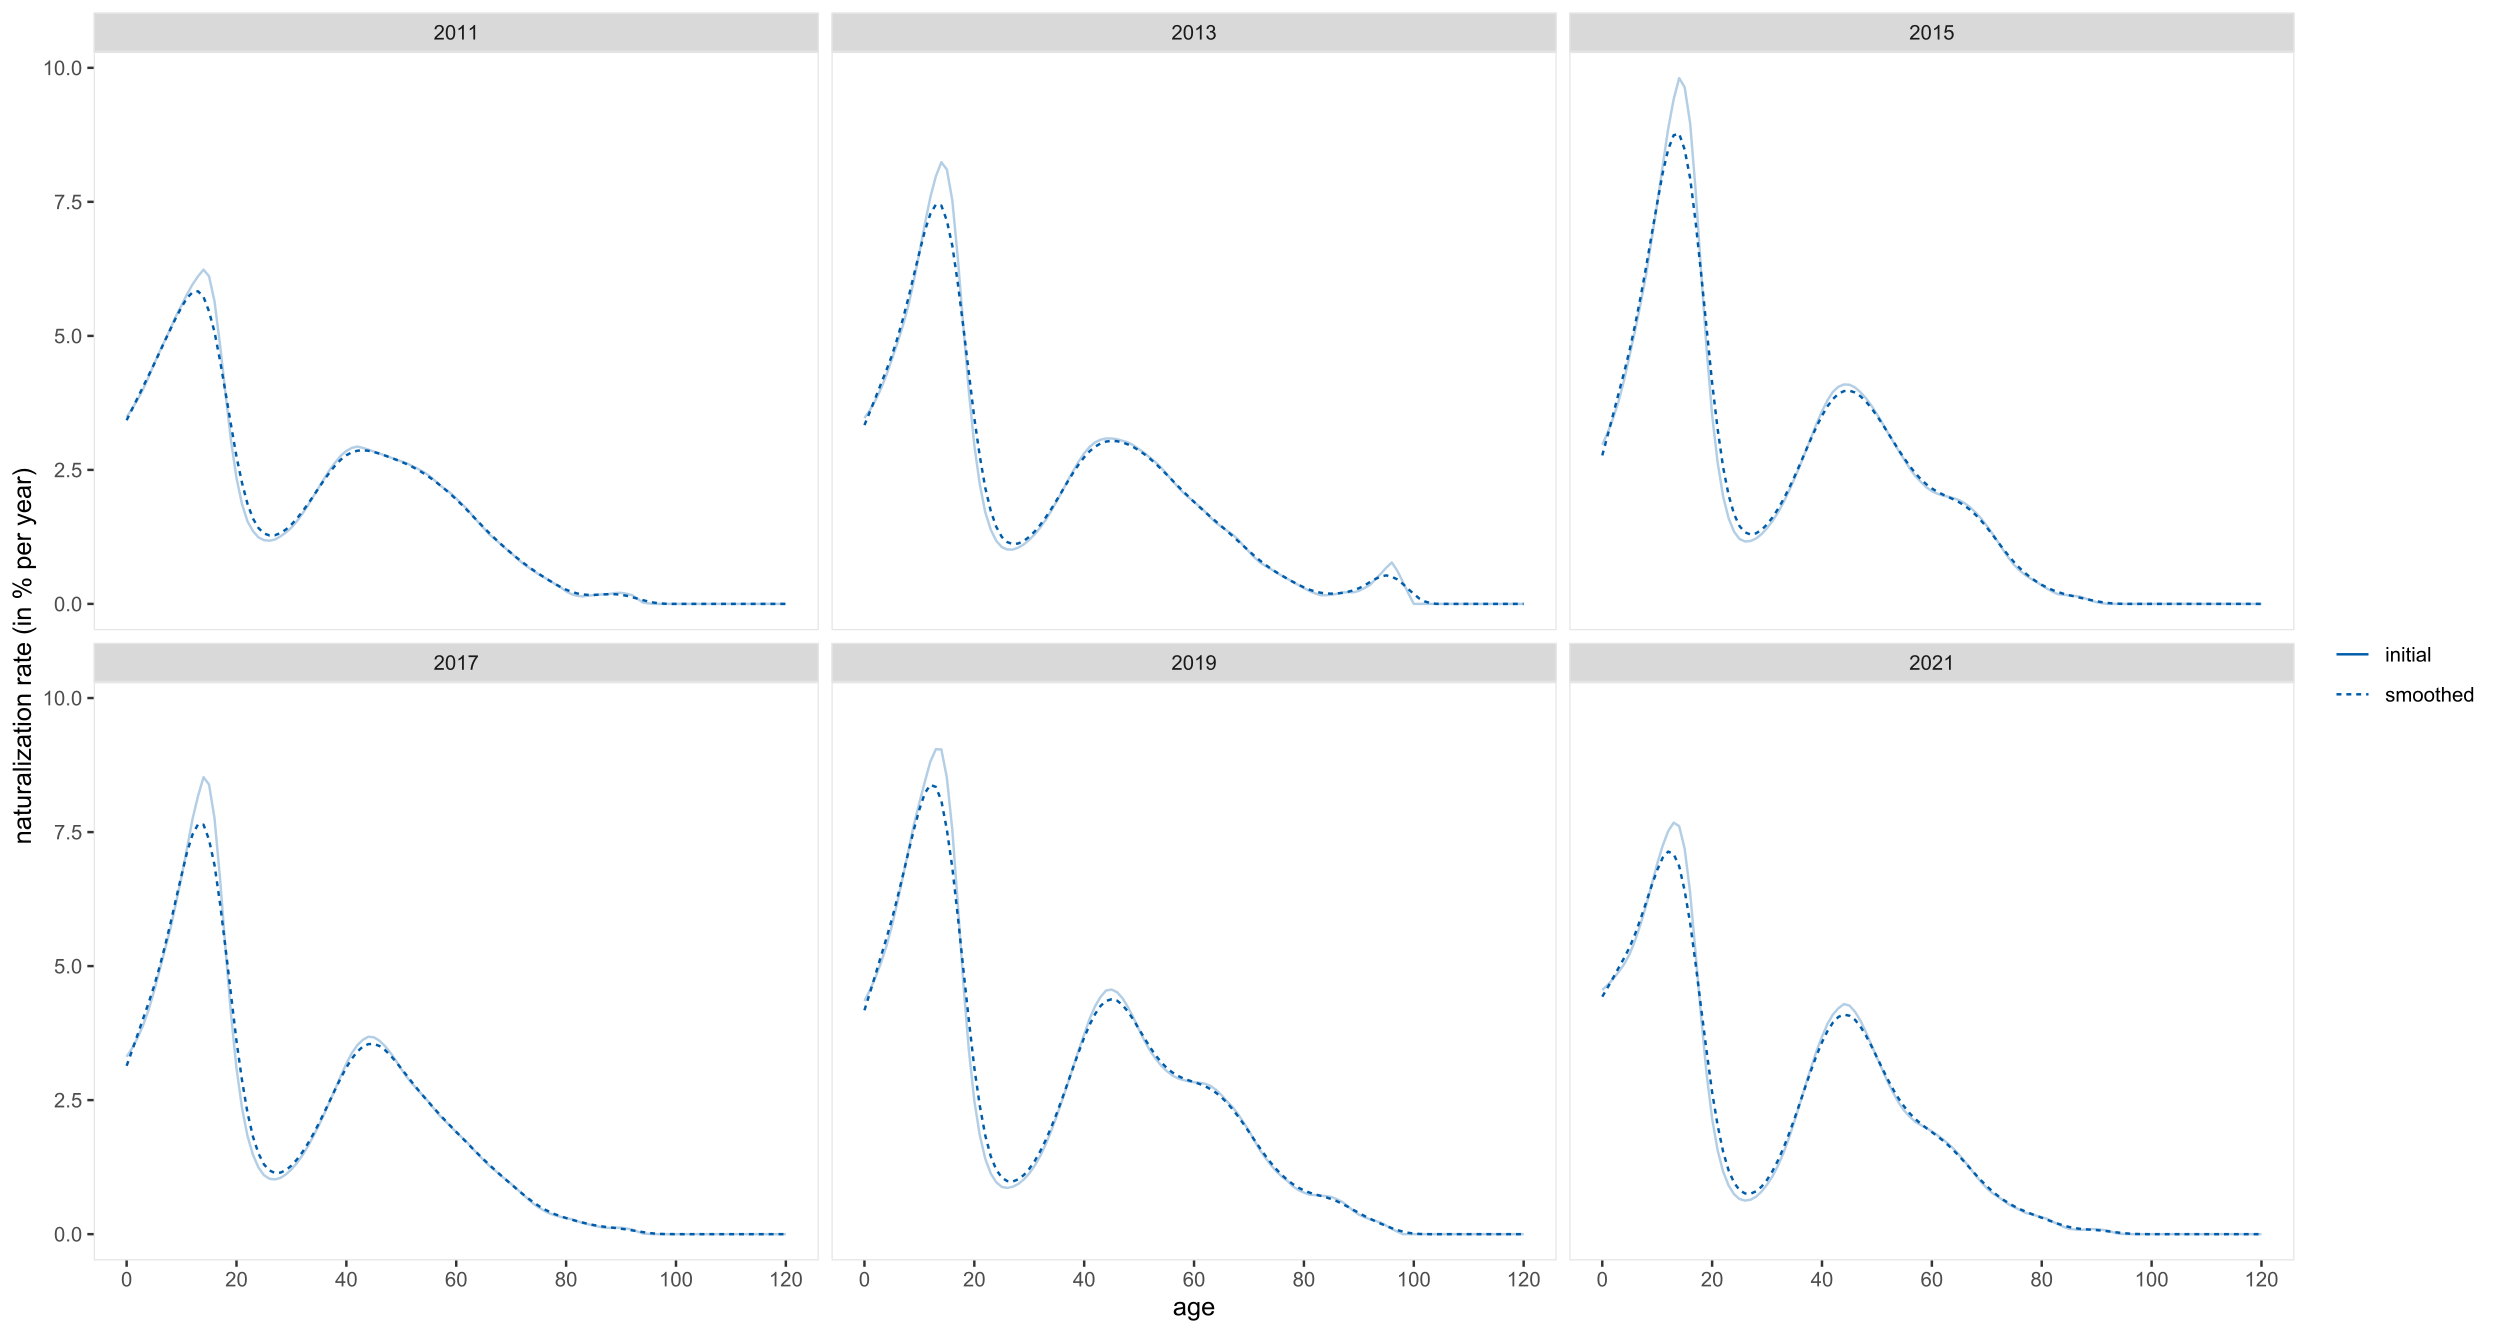 <?xml version="1.0" encoding="UTF-8"?>
<svg xmlns="http://www.w3.org/2000/svg" xmlns:xlink="http://www.w3.org/1999/xlink" width="1080pt" height="576pt" viewBox="0 0 1080 576" version="1.1">
<defs>
<g>
<symbol overflow="visible" id="glyph0-0">
<path style="stroke:none;" d="M 1.102 0 L 1.102 -5.5 L 5.5 -5.5 L 5.5 0 Z M 1.238 -0.137 L 5.363 -0.137 L 5.363 -5.363 L 1.238 -5.363 Z M 1.238 -0.137 "/>
</symbol>
<symbol overflow="visible" id="glyph0-1">
<path style="stroke:none;" d="M 4.43 -0.742 L 4.43 0 L 0.266 0 C 0.258 -0.188 0.289 -0.367 0.355 -0.539 C 0.461 -0.82 0.629 -1.098 0.863 -1.375 C 1.094 -1.648 1.434 -1.965 1.879 -2.328 C 2.562 -2.887 3.023 -3.332 3.266 -3.664 C 3.5 -3.988 3.621 -4.301 3.625 -4.594 C 3.621 -4.898 3.512 -5.156 3.297 -5.367 C 3.074 -5.578 2.789 -5.684 2.441 -5.684 C 2.066 -5.684 1.77 -5.57 1.547 -5.348 C 1.32 -5.125 1.207 -4.816 1.207 -4.422 L 0.414 -4.504 C 0.465 -5.094 0.668 -5.543 1.027 -5.855 C 1.379 -6.164 1.855 -6.32 2.457 -6.324 C 3.059 -6.32 3.539 -6.152 3.891 -5.82 C 4.242 -5.484 4.418 -5.07 4.422 -4.578 C 4.418 -4.32 4.367 -4.074 4.266 -3.832 C 4.164 -3.59 3.992 -3.332 3.754 -3.062 C 3.512 -2.793 3.113 -2.426 2.562 -1.957 C 2.094 -1.566 1.797 -1.301 1.664 -1.16 C 1.531 -1.02 1.422 -0.879 1.34 -0.742 Z M 4.43 -0.742 "/>
</symbol>
<symbol overflow="visible" id="glyph0-2">
<path style="stroke:none;" d="M 0.367 -3.105 C 0.363 -3.848 0.438 -4.445 0.594 -4.902 C 0.742 -5.355 0.973 -5.707 1.277 -5.953 C 1.578 -6.199 1.957 -6.32 2.418 -6.324 C 2.754 -6.32 3.051 -6.254 3.309 -6.121 C 3.562 -5.984 3.773 -5.789 3.938 -5.531 C 4.102 -5.273 4.23 -4.961 4.328 -4.594 C 4.422 -4.227 4.469 -3.73 4.473 -3.105 C 4.469 -2.367 4.395 -1.77 4.242 -1.316 C 4.09 -0.859 3.863 -0.508 3.562 -0.262 C 3.258 -0.016 2.875 0.105 2.418 0.109 C 1.809 0.105 1.332 -0.109 0.988 -0.547 C 0.57 -1.066 0.363 -1.922 0.367 -3.105 Z M 1.16 -3.105 C 1.16 -2.07 1.281 -1.379 1.523 -1.039 C 1.766 -0.695 2.062 -0.527 2.418 -0.527 C 2.773 -0.527 3.074 -0.699 3.316 -1.043 C 3.559 -1.387 3.68 -2.074 3.68 -3.105 C 3.68 -4.145 3.559 -4.832 3.316 -5.172 C 3.074 -5.512 2.77 -5.684 2.41 -5.684 C 2.051 -5.684 1.77 -5.531 1.559 -5.234 C 1.293 -4.844 1.16 -4.137 1.16 -3.105 Z M 1.16 -3.105 "/>
</symbol>
<symbol overflow="visible" id="glyph0-3">
<path style="stroke:none;" d="M 3.277 0 L 2.504 0 L 2.504 -4.93 C 2.316 -4.75 2.074 -4.574 1.773 -4.395 C 1.469 -4.215 1.195 -4.082 0.957 -3.996 L 0.957 -4.742 C 1.387 -4.941 1.766 -5.188 2.09 -5.48 C 2.414 -5.77 2.645 -6.051 2.781 -6.324 L 3.277 -6.324 Z M 3.277 0 "/>
</symbol>
<symbol overflow="visible" id="glyph0-4">
<path style="stroke:none;" d="M 0.418 -5.473 L 0.418 -6.219 L 4.496 -6.219 L 4.496 -5.617 C 4.09 -5.188 3.691 -4.621 3.301 -3.914 C 2.902 -3.203 2.602 -2.473 2.391 -1.73 C 2.234 -1.199 2.133 -0.625 2.094 0 L 1.297 0 C 1.305 -0.492 1.402 -1.09 1.59 -1.793 C 1.773 -2.496 2.043 -3.172 2.391 -3.824 C 2.738 -4.477 3.109 -5.027 3.504 -5.473 Z M 0.418 -5.473 "/>
</symbol>
<symbol overflow="visible" id="glyph0-5">
<path style="stroke:none;" d="M 0.48 -1.457 L 1.227 -1.527 C 1.285 -1.172 1.406 -0.918 1.586 -0.762 C 1.762 -0.605 1.988 -0.527 2.27 -0.527 C 2.504 -0.527 2.715 -0.582 2.895 -0.691 C 3.074 -0.801 3.219 -0.945 3.336 -1.129 C 3.445 -1.309 3.543 -1.555 3.621 -1.863 C 3.699 -2.172 3.738 -2.484 3.738 -2.809 C 3.738 -2.84 3.734 -2.895 3.734 -2.965 C 3.578 -2.715 3.367 -2.512 3.102 -2.363 C 2.828 -2.207 2.539 -2.133 2.23 -2.137 C 1.707 -2.133 1.266 -2.32 0.906 -2.703 C 0.543 -3.078 0.363 -3.578 0.367 -4.199 C 0.363 -4.836 0.551 -5.348 0.93 -5.738 C 1.305 -6.125 1.777 -6.32 2.348 -6.324 C 2.754 -6.32 3.129 -6.211 3.469 -5.992 C 3.809 -5.77 4.066 -5.457 4.242 -5.051 C 4.418 -4.641 4.504 -4.047 4.508 -3.277 C 4.504 -2.469 4.418 -1.828 4.246 -1.355 C 4.07 -0.875 3.809 -0.512 3.465 -0.266 C 3.117 -0.016 2.715 0.105 2.25 0.109 C 1.758 0.105 1.355 -0.027 1.043 -0.301 C 0.73 -0.574 0.543 -0.961 0.48 -1.457 Z M 3.648 -4.238 C 3.645 -4.676 3.527 -5.027 3.293 -5.293 C 3.055 -5.551 2.77 -5.684 2.441 -5.684 C 2.094 -5.684 1.793 -5.543 1.543 -5.262 C 1.285 -4.98 1.16 -4.617 1.16 -4.172 C 1.16 -3.77 1.281 -3.441 1.523 -3.195 C 1.766 -2.941 2.062 -2.816 2.418 -2.82 C 2.773 -2.816 3.066 -2.941 3.301 -3.195 C 3.527 -3.441 3.645 -3.789 3.648 -4.238 Z M 3.648 -4.238 "/>
</symbol>
<symbol overflow="visible" id="glyph0-6">
<path style="stroke:none;" d="M 0.371 -1.664 L 1.145 -1.766 C 1.23 -1.324 1.383 -1.008 1.598 -0.816 C 1.809 -0.621 2.066 -0.527 2.375 -0.527 C 2.734 -0.527 3.043 -0.652 3.297 -0.906 C 3.547 -1.156 3.672 -1.469 3.676 -1.844 C 3.672 -2.195 3.555 -2.488 3.324 -2.719 C 3.09 -2.949 2.797 -3.062 2.441 -3.066 C 2.293 -3.062 2.109 -3.035 1.895 -2.98 L 1.98 -3.66 C 2.031 -3.652 2.07 -3.648 2.105 -3.652 C 2.434 -3.648 2.73 -3.734 2.996 -3.91 C 3.254 -4.078 3.387 -4.344 3.391 -4.703 C 3.387 -4.984 3.289 -5.219 3.102 -5.406 C 2.906 -5.59 2.66 -5.684 2.359 -5.688 C 2.055 -5.684 1.805 -5.59 1.605 -5.402 C 1.402 -5.215 1.273 -4.93 1.219 -4.555 L 0.445 -4.691 C 0.539 -5.207 0.754 -5.609 1.09 -5.895 C 1.426 -6.18 1.844 -6.32 2.344 -6.324 C 2.688 -6.32 3.004 -6.246 3.293 -6.102 C 3.582 -5.953 3.801 -5.754 3.953 -5.5 C 4.105 -5.242 4.184 -4.973 4.184 -4.688 C 4.184 -4.414 4.109 -4.164 3.965 -3.945 C 3.816 -3.719 3.602 -3.543 3.316 -3.41 C 3.688 -3.324 3.977 -3.145 4.184 -2.875 C 4.391 -2.602 4.492 -2.262 4.496 -1.859 C 4.492 -1.305 4.293 -0.84 3.895 -0.461 C 3.492 -0.078 2.984 0.109 2.371 0.113 C 1.816 0.109 1.355 -0.051 0.992 -0.379 C 0.625 -0.707 0.418 -1.137 0.371 -1.664 Z M 0.371 -1.664 "/>
</symbol>
<symbol overflow="visible" id="glyph0-7">
<path style="stroke:none;" d="M 0.367 -1.648 L 1.176 -1.719 C 1.234 -1.32 1.375 -1.023 1.594 -0.824 C 1.812 -0.625 2.078 -0.527 2.391 -0.527 C 2.762 -0.527 3.074 -0.668 3.336 -0.949 C 3.59 -1.23 3.719 -1.602 3.723 -2.066 C 3.719 -2.504 3.594 -2.852 3.348 -3.109 C 3.098 -3.363 2.773 -3.492 2.375 -3.492 C 2.125 -3.492 1.902 -3.434 1.703 -3.32 C 1.5 -3.207 1.344 -3.062 1.23 -2.883 L 0.504 -2.977 L 1.113 -6.215 L 4.246 -6.215 L 4.246 -5.473 L 1.73 -5.473 L 1.391 -3.781 C 1.766 -4.039 2.164 -4.172 2.582 -4.176 C 3.129 -4.172 3.594 -3.98 3.973 -3.605 C 4.352 -3.223 4.539 -2.734 4.543 -2.137 C 4.539 -1.562 4.375 -1.07 4.043 -0.656 C 3.637 -0.148 3.086 0.105 2.391 0.109 C 1.816 0.105 1.348 -0.051 0.984 -0.371 C 0.621 -0.691 0.414 -1.117 0.367 -1.648 Z M 0.367 -1.648 "/>
</symbol>
<symbol overflow="visible" id="glyph0-8">
<path style="stroke:none;" d="M 2.844 0 L 2.844 -1.508 L 0.113 -1.508 L 0.113 -2.219 L 2.988 -6.301 L 3.617 -6.301 L 3.617 -2.219 L 4.469 -2.219 L 4.469 -1.508 L 3.617 -1.508 L 3.617 0 Z M 2.844 -2.219 L 2.844 -5.059 L 0.871 -2.219 Z M 2.844 -2.219 "/>
</symbol>
<symbol overflow="visible" id="glyph0-9">
<path style="stroke:none;" d="M 4.379 -4.758 L 3.609 -4.695 C 3.539 -4.996 3.441 -5.219 3.316 -5.359 C 3.105 -5.574 2.848 -5.684 2.543 -5.688 C 2.297 -5.684 2.078 -5.617 1.895 -5.484 C 1.648 -5.305 1.457 -5.043 1.32 -4.703 C 1.176 -4.363 1.105 -3.879 1.102 -3.25 C 1.285 -3.531 1.512 -3.742 1.781 -3.879 C 2.051 -4.016 2.332 -4.082 2.629 -4.086 C 3.141 -4.082 3.578 -3.895 3.945 -3.516 C 4.305 -3.137 4.488 -2.645 4.492 -2.047 C 4.488 -1.648 4.402 -1.281 4.234 -0.941 C 4.062 -0.602 3.828 -0.34 3.531 -0.16 C 3.23 0.02 2.895 0.105 2.52 0.109 C 1.871 0.105 1.344 -0.129 0.941 -0.602 C 0.531 -1.074 0.328 -1.855 0.332 -2.949 C 0.328 -4.16 0.551 -5.047 1.004 -5.602 C 1.395 -6.082 1.926 -6.32 2.59 -6.324 C 3.086 -6.32 3.492 -6.184 3.809 -5.906 C 4.125 -5.629 4.312 -5.246 4.379 -4.758 Z M 1.219 -2.039 C 1.219 -1.773 1.273 -1.516 1.387 -1.273 C 1.5 -1.027 1.66 -0.844 1.863 -0.719 C 2.066 -0.59 2.277 -0.527 2.504 -0.527 C 2.828 -0.527 3.109 -0.656 3.348 -0.922 C 3.578 -1.184 3.695 -1.543 3.699 -2 C 3.695 -2.43 3.582 -2.773 3.352 -3.027 C 3.117 -3.273 2.824 -3.398 2.477 -3.402 C 2.121 -3.398 1.824 -3.273 1.582 -3.027 C 1.34 -2.773 1.219 -2.445 1.219 -2.039 Z M 1.219 -2.039 "/>
</symbol>
<symbol overflow="visible" id="glyph0-10">
<path style="stroke:none;" d="M 1.555 -3.418 C 1.23 -3.531 0.992 -3.699 0.84 -3.918 C 0.684 -4.133 0.609 -4.395 0.609 -4.699 C 0.609 -5.156 0.773 -5.539 1.102 -5.855 C 1.43 -6.164 1.867 -6.32 2.418 -6.324 C 2.969 -6.32 3.41 -6.16 3.746 -5.844 C 4.078 -5.523 4.246 -5.137 4.25 -4.68 C 4.246 -4.387 4.172 -4.133 4.02 -3.918 C 3.863 -3.699 3.629 -3.531 3.32 -3.418 C 3.707 -3.285 4 -3.082 4.203 -2.805 C 4.402 -2.52 4.504 -2.184 4.508 -1.801 C 4.504 -1.258 4.312 -0.805 3.934 -0.441 C 3.551 -0.074 3.051 0.105 2.434 0.109 C 1.809 0.105 1.309 -0.074 0.926 -0.441 C 0.543 -0.809 0.352 -1.27 0.355 -1.82 C 0.352 -2.23 0.457 -2.574 0.668 -2.852 C 0.875 -3.125 1.168 -3.312 1.555 -3.418 Z M 1.402 -4.727 C 1.398 -4.426 1.496 -4.184 1.688 -3.996 C 1.879 -3.805 2.129 -3.707 2.438 -3.711 C 2.734 -3.707 2.977 -3.801 3.168 -3.992 C 3.355 -4.176 3.449 -4.406 3.453 -4.684 C 3.449 -4.965 3.352 -5.203 3.16 -5.398 C 2.961 -5.586 2.719 -5.684 2.43 -5.688 C 2.129 -5.684 1.883 -5.59 1.691 -5.402 C 1.496 -5.215 1.398 -4.988 1.402 -4.727 Z M 1.152 -1.816 C 1.148 -1.598 1.199 -1.383 1.309 -1.176 C 1.41 -0.969 1.566 -0.809 1.773 -0.695 C 1.98 -0.582 2.203 -0.527 2.441 -0.527 C 2.809 -0.527 3.113 -0.645 3.355 -0.883 C 3.594 -1.121 3.715 -1.426 3.719 -1.793 C 3.715 -2.164 3.59 -2.469 3.344 -2.715 C 3.094 -2.957 2.785 -3.082 2.414 -3.082 C 2.051 -3.082 1.75 -2.961 1.512 -2.719 C 1.27 -2.477 1.148 -2.176 1.152 -1.816 Z M 1.152 -1.816 "/>
</symbol>
<symbol overflow="visible" id="glyph0-11">
<path style="stroke:none;" d="M 0.801 0 L 0.801 -0.883 L 1.68 -0.883 L 1.68 0 Z M 0.801 0 "/>
</symbol>
<symbol overflow="visible" id="glyph0-12">
<path style="stroke:none;" d="M 0.586 -5.41 L 0.586 -6.301 L 1.359 -6.301 L 1.359 -5.41 Z M 0.586 0 L 0.586 -4.562 L 1.359 -4.562 L 1.359 0 Z M 0.586 0 "/>
</symbol>
<symbol overflow="visible" id="glyph0-13">
<path style="stroke:none;" d="M 0.578 0 L 0.578 -4.562 L 1.277 -4.562 L 1.277 -3.914 C 1.609 -4.414 2.09 -4.664 2.727 -4.668 C 3 -4.664 3.254 -4.613 3.484 -4.52 C 3.715 -4.418 3.887 -4.289 4.004 -4.129 C 4.113 -3.969 4.195 -3.777 4.246 -3.559 C 4.273 -3.41 4.289 -3.16 4.289 -2.805 L 4.289 0 L 3.516 0 L 3.516 -2.777 C 3.516 -3.09 3.484 -3.324 3.426 -3.484 C 3.363 -3.637 3.258 -3.762 3.105 -3.855 C 2.949 -3.949 2.77 -3.996 2.566 -3.996 C 2.234 -3.996 1.949 -3.891 1.711 -3.68 C 1.469 -3.469 1.348 -3.07 1.352 -2.492 L 1.352 0 Z M 0.578 0 "/>
</symbol>
<symbol overflow="visible" id="glyph0-14">
<path style="stroke:none;" d="M 2.27 -0.691 L 2.379 -0.008 C 2.16 0.039 1.965 0.059 1.797 0.059 C 1.512 0.059 1.293 0.016 1.141 -0.074 C 0.984 -0.16 0.875 -0.277 0.816 -0.422 C 0.75 -0.566 0.719 -0.871 0.723 -1.336 L 0.723 -3.961 L 0.156 -3.961 L 0.156 -4.562 L 0.723 -4.562 L 0.723 -5.695 L 1.492 -6.156 L 1.492 -4.562 L 2.27 -4.562 L 2.27 -3.961 L 1.492 -3.961 L 1.492 -1.293 C 1.488 -1.07 1.5 -0.93 1.531 -0.867 C 1.555 -0.805 1.602 -0.754 1.664 -0.715 C 1.727 -0.676 1.812 -0.656 1.93 -0.66 C 2.012 -0.656 2.125 -0.668 2.27 -0.691 Z M 2.27 -0.691 "/>
</symbol>
<symbol overflow="visible" id="glyph0-15">
<path style="stroke:none;" d="M 3.559 -0.562 C 3.27 -0.32 2.996 -0.148 2.73 -0.047 C 2.465 0.051 2.18 0.098 1.879 0.102 C 1.375 0.098 0.988 -0.02 0.719 -0.266 C 0.449 -0.508 0.316 -0.82 0.316 -1.203 C 0.316 -1.422 0.367 -1.629 0.469 -1.816 C 0.57 -2 0.703 -2.148 0.871 -2.262 C 1.031 -2.371 1.215 -2.453 1.426 -2.516 C 1.574 -2.551 1.805 -2.59 2.113 -2.629 C 2.734 -2.703 3.195 -2.793 3.492 -2.895 C 3.492 -3 3.492 -3.066 3.496 -3.098 C 3.492 -3.41 3.418 -3.633 3.277 -3.766 C 3.074 -3.938 2.781 -4.023 2.398 -4.027 C 2.031 -4.023 1.762 -3.961 1.59 -3.836 C 1.414 -3.707 1.289 -3.48 1.207 -3.16 L 0.453 -3.262 C 0.516 -3.582 0.629 -3.844 0.789 -4.043 C 0.945 -4.242 1.172 -4.395 1.473 -4.504 C 1.77 -4.609 2.117 -4.664 2.508 -4.668 C 2.898 -4.664 3.215 -4.617 3.457 -4.527 C 3.699 -4.434 3.879 -4.32 3.996 -4.184 C 4.109 -4.043 4.188 -3.867 4.238 -3.656 C 4.258 -3.523 4.27 -3.285 4.273 -2.945 L 4.273 -1.914 C 4.27 -1.191 4.289 -0.734 4.324 -0.547 C 4.355 -0.352 4.418 -0.172 4.52 0 L 3.711 0 C 3.629 -0.16 3.578 -0.348 3.559 -0.562 Z M 3.492 -2.289 C 3.211 -2.172 2.789 -2.074 2.23 -2 C 1.91 -1.949 1.684 -1.898 1.555 -1.844 C 1.422 -1.785 1.32 -1.699 1.25 -1.59 C 1.176 -1.477 1.141 -1.355 1.145 -1.227 C 1.141 -1.016 1.219 -0.844 1.379 -0.707 C 1.531 -0.57 1.762 -0.504 2.062 -0.504 C 2.359 -0.504 2.621 -0.566 2.855 -0.699 C 3.086 -0.824 3.258 -1.004 3.367 -1.234 C 3.449 -1.406 3.492 -1.664 3.492 -2.008 Z M 3.492 -2.289 "/>
</symbol>
<symbol overflow="visible" id="glyph0-16">
<path style="stroke:none;" d="M 0.562 0 L 0.562 -6.301 L 1.336 -6.301 L 1.336 0 Z M 0.562 0 "/>
</symbol>
<symbol overflow="visible" id="glyph0-17">
<path style="stroke:none;" d="M 0.27 -1.363 L 1.035 -1.484 C 1.078 -1.172 1.199 -0.938 1.395 -0.777 C 1.59 -0.609 1.863 -0.527 2.219 -0.531 C 2.57 -0.527 2.832 -0.602 3.008 -0.75 C 3.176 -0.895 3.262 -1.062 3.266 -1.258 C 3.262 -1.43 3.188 -1.566 3.039 -1.672 C 2.93 -1.734 2.664 -1.824 2.246 -1.934 C 1.676 -2.074 1.285 -2.195 1.066 -2.305 C 0.848 -2.406 0.68 -2.551 0.566 -2.738 C 0.453 -2.918 0.398 -3.125 0.398 -3.352 C 0.398 -3.555 0.445 -3.742 0.539 -3.914 C 0.633 -4.086 0.758 -4.23 0.918 -4.348 C 1.039 -4.434 1.203 -4.508 1.41 -4.574 C 1.617 -4.633 1.84 -4.664 2.078 -4.668 C 2.434 -4.664 2.75 -4.613 3.023 -4.512 C 3.293 -4.406 3.492 -4.266 3.621 -4.09 C 3.75 -3.914 3.84 -3.68 3.891 -3.387 L 3.133 -3.281 C 3.098 -3.516 2.996 -3.699 2.832 -3.832 C 2.664 -3.965 2.434 -4.031 2.137 -4.031 C 1.777 -4.031 1.523 -3.973 1.375 -3.855 C 1.223 -3.738 1.148 -3.598 1.148 -3.441 C 1.148 -3.34 1.18 -3.25 1.242 -3.172 C 1.305 -3.086 1.402 -3.02 1.539 -2.965 C 1.613 -2.934 1.84 -2.867 2.223 -2.766 C 2.766 -2.617 3.148 -2.496 3.367 -2.406 C 3.582 -2.312 3.75 -2.176 3.875 -2 C 3.996 -1.82 4.059 -1.602 4.062 -1.34 C 4.059 -1.078 3.984 -0.836 3.836 -0.609 C 3.684 -0.383 3.465 -0.207 3.184 -0.082 C 2.895 0.039 2.574 0.098 2.223 0.102 C 1.625 0.098 1.172 -0.02 0.863 -0.266 C 0.551 -0.508 0.355 -0.875 0.27 -1.363 Z M 0.27 -1.363 "/>
</symbol>
<symbol overflow="visible" id="glyph0-18">
<path style="stroke:none;" d="M 0.578 0 L 0.578 -4.562 L 1.273 -4.562 L 1.273 -3.922 C 1.414 -4.141 1.605 -4.32 1.844 -4.461 C 2.078 -4.594 2.348 -4.664 2.656 -4.668 C 2.992 -4.664 3.27 -4.594 3.488 -4.457 C 3.699 -4.312 3.852 -4.117 3.945 -3.867 C 4.301 -4.398 4.773 -4.664 5.355 -4.668 C 5.805 -4.664 6.148 -4.539 6.395 -4.289 C 6.637 -4.039 6.762 -3.652 6.762 -3.133 L 6.762 0 L 5.996 0 L 5.996 -2.875 C 5.992 -3.184 5.969 -3.406 5.918 -3.543 C 5.867 -3.676 5.773 -3.785 5.645 -3.871 C 5.512 -3.953 5.359 -3.996 5.184 -3.996 C 4.859 -3.996 4.594 -3.887 4.383 -3.676 C 4.172 -3.457 4.066 -3.117 4.066 -2.652 L 4.066 0 L 3.293 0 L 3.293 -2.965 C 3.293 -3.309 3.227 -3.566 3.102 -3.738 C 2.973 -3.91 2.77 -3.996 2.484 -3.996 C 2.266 -3.996 2.062 -3.938 1.879 -3.824 C 1.691 -3.707 1.559 -3.539 1.477 -3.32 C 1.391 -3.098 1.348 -2.781 1.352 -2.367 L 1.352 0 Z M 0.578 0 "/>
</symbol>
<symbol overflow="visible" id="glyph0-19">
<path style="stroke:none;" d="M 0.293 -2.281 C 0.293 -3.125 0.527 -3.754 0.996 -4.16 C 1.387 -4.496 1.863 -4.664 2.434 -4.668 C 3.059 -4.664 3.57 -4.457 3.969 -4.051 C 4.363 -3.637 4.562 -3.07 4.566 -2.348 C 4.562 -1.758 4.477 -1.297 4.301 -0.961 C 4.125 -0.625 3.867 -0.363 3.535 -0.176 C 3.195 0.008 2.828 0.098 2.434 0.102 C 1.789 0.098 1.273 -0.102 0.883 -0.512 C 0.488 -0.918 0.293 -1.508 0.293 -2.281 Z M 1.086 -2.281 C 1.082 -1.695 1.211 -1.258 1.469 -0.969 C 1.723 -0.672 2.043 -0.527 2.434 -0.531 C 2.812 -0.527 3.133 -0.672 3.391 -0.969 C 3.645 -1.258 3.773 -1.707 3.773 -2.309 C 3.773 -2.871 3.645 -3.297 3.387 -3.59 C 3.129 -3.879 2.809 -4.023 2.434 -4.027 C 2.043 -4.023 1.723 -3.879 1.469 -3.594 C 1.211 -3.301 1.082 -2.863 1.086 -2.281 Z M 1.086 -2.281 "/>
</symbol>
<symbol overflow="visible" id="glyph0-20">
<path style="stroke:none;" d="M 0.578 0 L 0.578 -6.301 L 1.352 -6.301 L 1.352 -4.039 C 1.711 -4.453 2.168 -4.664 2.719 -4.668 C 3.055 -4.664 3.348 -4.598 3.602 -4.465 C 3.848 -4.332 4.027 -4.148 4.137 -3.914 C 4.242 -3.68 4.293 -3.336 4.297 -2.891 L 4.297 0 L 3.523 0 L 3.523 -2.891 C 3.52 -3.273 3.438 -3.555 3.27 -3.734 C 3.102 -3.906 2.863 -3.996 2.562 -4 C 2.328 -3.996 2.113 -3.938 1.914 -3.82 C 1.711 -3.703 1.566 -3.543 1.48 -3.34 C 1.391 -3.137 1.348 -2.855 1.352 -2.496 L 1.352 0 Z M 0.578 0 "/>
</symbol>
<symbol overflow="visible" id="glyph0-21">
<path style="stroke:none;" d="M 3.703 -1.469 L 4.504 -1.371 C 4.375 -0.902 4.141 -0.539 3.801 -0.285 C 3.461 -0.027 3.027 0.098 2.496 0.102 C 1.828 0.098 1.297 -0.102 0.906 -0.512 C 0.512 -0.918 0.316 -1.496 0.32 -2.242 C 0.316 -3.008 0.516 -3.605 0.914 -4.031 C 1.309 -4.453 1.82 -4.664 2.453 -4.668 C 3.059 -4.664 3.555 -4.457 3.945 -4.043 C 4.328 -3.629 4.523 -3.043 4.527 -2.289 C 4.523 -2.242 4.523 -2.176 4.523 -2.086 L 1.121 -2.086 C 1.145 -1.582 1.289 -1.195 1.547 -0.93 C 1.801 -0.66 2.117 -0.527 2.5 -0.531 C 2.781 -0.527 3.023 -0.602 3.227 -0.754 C 3.426 -0.902 3.586 -1.141 3.703 -1.469 Z M 1.164 -2.719 L 3.711 -2.719 C 3.672 -3.102 3.578 -3.387 3.422 -3.582 C 3.172 -3.879 2.852 -4.031 2.461 -4.031 C 2.105 -4.031 1.805 -3.91 1.566 -3.672 C 1.32 -3.434 1.188 -3.117 1.164 -2.719 Z M 1.164 -2.719 "/>
</symbol>
<symbol overflow="visible" id="glyph0-22">
<path style="stroke:none;" d="M 3.539 0 L 3.539 -0.574 C 3.25 -0.125 2.824 0.098 2.266 0.102 C 1.898 0.098 1.562 0 1.262 -0.199 C 0.953 -0.398 0.719 -0.676 0.551 -1.039 C 0.383 -1.395 0.297 -1.809 0.301 -2.277 C 0.297 -2.73 0.375 -3.145 0.527 -3.516 C 0.68 -3.887 0.906 -4.172 1.211 -4.371 C 1.512 -4.566 1.852 -4.664 2.23 -4.668 C 2.5 -4.664 2.746 -4.605 2.965 -4.492 C 3.18 -4.375 3.352 -4.223 3.488 -4.039 L 3.488 -6.301 L 4.258 -6.301 L 4.258 0 Z M 1.094 -2.277 C 1.09 -1.691 1.215 -1.254 1.465 -0.965 C 1.711 -0.672 2 -0.527 2.336 -0.531 C 2.672 -0.527 2.961 -0.664 3.199 -0.945 C 3.434 -1.219 3.551 -1.641 3.555 -2.211 C 3.551 -2.832 3.43 -3.293 3.191 -3.586 C 2.949 -3.879 2.652 -4.023 2.305 -4.027 C 1.957 -4.023 1.672 -3.883 1.441 -3.605 C 1.207 -3.32 1.09 -2.879 1.094 -2.277 Z M 1.094 -2.277 "/>
</symbol>
<symbol overflow="visible" id="glyph1-0">
<path style="stroke:none;" d="M 1.375 0 L 1.375 -6.875 L 6.875 -6.875 L 6.875 0 Z M 1.547 -0.172 L 6.703 -0.172 L 6.703 -6.703 L 1.547 -6.703 Z M 1.547 -0.172 "/>
</symbol>
<symbol overflow="visible" id="glyph1-1">
<path style="stroke:none;" d="M 4.445 -0.703 C 4.086 -0.398 3.742 -0.184 3.414 -0.059 C 3.082 0.066 2.727 0.129 2.348 0.129 C 1.719 0.129 1.238 -0.023 0.902 -0.328 C 0.566 -0.633 0.398 -1.023 0.398 -1.504 C 0.398 -1.781 0.461 -2.035 0.586 -2.27 C 0.711 -2.496 0.875 -2.684 1.086 -2.824 C 1.289 -2.965 1.523 -3.07 1.781 -3.141 C 1.969 -3.191 2.254 -3.238 2.641 -3.289 C 3.418 -3.375 3.992 -3.488 4.367 -3.621 C 4.367 -3.754 4.371 -3.836 4.371 -3.871 C 4.371 -4.266 4.277 -4.543 4.098 -4.703 C 3.848 -4.918 3.48 -5.027 2.996 -5.031 C 2.539 -5.027 2.203 -4.949 1.988 -4.793 C 1.77 -4.633 1.609 -4.352 1.508 -3.949 L 0.562 -4.078 C 0.648 -4.48 0.789 -4.805 0.988 -5.055 C 1.184 -5.301 1.469 -5.492 1.844 -5.629 C 2.215 -5.762 2.645 -5.828 3.137 -5.832 C 3.621 -5.828 4.02 -5.773 4.324 -5.66 C 4.629 -5.543 4.852 -5.398 4.996 -5.227 C 5.137 -5.055 5.238 -4.836 5.297 -4.57 C 5.328 -4.406 5.344 -4.109 5.344 -3.68 L 5.344 -2.391 C 5.344 -1.492 5.363 -0.922 5.406 -0.684 C 5.445 -0.445 5.527 -0.219 5.648 0 L 4.641 0 C 4.539 -0.199 4.473 -0.434 4.445 -0.703 Z M 4.367 -2.863 C 4.012 -2.719 3.488 -2.598 2.789 -2.496 C 2.391 -2.438 2.105 -2.371 1.941 -2.301 C 1.773 -2.227 1.648 -2.121 1.562 -1.988 C 1.473 -1.848 1.43 -1.695 1.43 -1.531 C 1.43 -1.27 1.527 -1.055 1.723 -0.887 C 1.918 -0.711 2.203 -0.625 2.578 -0.629 C 2.949 -0.625 3.277 -0.707 3.57 -0.871 C 3.859 -1.031 4.074 -1.254 4.211 -1.543 C 4.312 -1.754 4.363 -2.078 4.367 -2.508 Z M 4.367 -2.863 "/>
</symbol>
<symbol overflow="visible" id="glyph1-2">
<path style="stroke:none;" d="M 0.547 0.473 L 1.488 0.613 C 1.527 0.898 1.637 1.109 1.816 1.246 C 2.055 1.422 2.379 1.512 2.797 1.516 C 3.242 1.512 3.59 1.422 3.832 1.246 C 4.074 1.062 4.238 0.812 4.328 0.492 C 4.379 0.297 4.402 -0.113 4.398 -0.746 C 3.973 -0.246 3.445 0 2.82 0 C 2.031 0 1.426 -0.281 1 -0.848 C 0.566 -1.41 0.352 -2.09 0.355 -2.883 C 0.352 -3.426 0.449 -3.926 0.648 -4.391 C 0.844 -4.848 1.129 -5.203 1.504 -5.457 C 1.875 -5.703 2.316 -5.828 2.824 -5.832 C 3.496 -5.828 4.051 -5.559 4.492 -5.016 L 4.492 -5.703 L 5.383 -5.703 L 5.383 -0.773 C 5.379 0.113 5.289 0.742 5.109 1.113 C 4.93 1.484 4.641 1.777 4.25 1.992 C 3.855 2.207 3.375 2.312 2.805 2.316 C 2.121 2.312 1.57 2.16 1.152 1.855 C 0.734 1.547 0.531 1.086 0.547 0.473 Z M 1.348 -2.953 C 1.348 -2.203 1.496 -1.656 1.793 -1.316 C 2.09 -0.969 2.461 -0.797 2.91 -0.801 C 3.352 -0.797 3.723 -0.969 4.027 -1.312 C 4.324 -1.656 4.477 -2.191 4.48 -2.922 C 4.477 -3.617 4.32 -4.145 4.016 -4.5 C 3.703 -4.852 3.332 -5.027 2.895 -5.031 C 2.465 -5.027 2.098 -4.852 1.797 -4.508 C 1.496 -4.156 1.348 -3.641 1.348 -2.953 Z M 1.348 -2.953 "/>
</symbol>
<symbol overflow="visible" id="glyph1-3">
<path style="stroke:none;" d="M 4.629 -1.836 L 5.629 -1.715 C 5.469 -1.125 5.176 -0.672 4.75 -0.352 C 4.324 -0.031 3.781 0.129 3.121 0.129 C 2.281 0.129 1.617 -0.125 1.133 -0.641 C 0.641 -1.152 0.398 -1.875 0.402 -2.805 C 0.398 -3.762 0.645 -4.504 1.145 -5.035 C 1.637 -5.562 2.277 -5.828 3.066 -5.832 C 3.824 -5.828 4.449 -5.57 4.934 -5.051 C 5.418 -4.531 5.66 -3.801 5.66 -2.863 C 5.66 -2.805 5.656 -2.719 5.656 -2.605 L 1.402 -2.605 C 1.434 -1.977 1.613 -1.496 1.934 -1.164 C 2.25 -0.828 2.645 -0.66 3.125 -0.664 C 3.477 -0.66 3.781 -0.754 4.031 -0.945 C 4.281 -1.129 4.48 -1.426 4.629 -1.836 Z M 1.457 -3.398 L 4.641 -3.398 C 4.598 -3.879 4.473 -4.238 4.273 -4.48 C 3.961 -4.852 3.562 -5.039 3.078 -5.039 C 2.629 -5.039 2.258 -4.891 1.957 -4.594 C 1.652 -4.297 1.484 -3.898 1.457 -3.398 Z M 1.457 -3.398 "/>
</symbol>
<symbol overflow="visible" id="glyph2-0">
<path style="stroke:none;" d="M 0 -1.375 L -6.875 -1.375 L -6.875 -6.875 L 0 -6.875 Z M -0.172 -1.547 L -0.172 -6.703 L -6.703 -6.703 L -6.703 -1.547 Z M -0.172 -1.547 "/>
</symbol>
<symbol overflow="visible" id="glyph2-1">
<path style="stroke:none;" d="M 0 -0.727 L -5.703 -0.727 L -5.703 -1.594 L -4.895 -1.594 C -5.516 -2.012 -5.828 -2.617 -5.832 -3.41 C -5.828 -3.754 -5.766 -4.066 -5.645 -4.355 C -5.52 -4.641 -5.359 -4.859 -5.16 -5.004 C -4.957 -5.145 -4.719 -5.242 -4.445 -5.305 C -4.266 -5.336 -3.953 -5.355 -3.508 -5.359 L 0 -5.359 L 0 -4.395 L -3.469 -4.395 C -3.863 -4.395 -4.156 -4.355 -4.352 -4.281 C -4.543 -4.203 -4.699 -4.07 -4.82 -3.879 C -4.934 -3.688 -4.992 -3.461 -4.996 -3.207 C -4.992 -2.793 -4.859 -2.438 -4.602 -2.141 C -4.336 -1.836 -3.844 -1.688 -3.117 -1.691 L 0 -1.691 Z M 0 -0.727 "/>
</symbol>
<symbol overflow="visible" id="glyph2-2">
<path style="stroke:none;" d="M -0.703 -4.445 C -0.398 -4.086 -0.184 -3.742 -0.059 -3.414 C 0.066 -3.082 0.129 -2.727 0.129 -2.348 C 0.129 -1.719 -0.023 -1.238 -0.328 -0.902 C -0.633 -0.566 -1.023 -0.398 -1.504 -0.398 C -1.781 -0.398 -2.035 -0.461 -2.27 -0.586 C -2.496 -0.711 -2.684 -0.875 -2.824 -1.086 C -2.965 -1.289 -3.07 -1.523 -3.141 -1.785 C -3.191 -1.969 -3.238 -2.254 -3.289 -2.641 C -3.375 -3.418 -3.488 -3.992 -3.621 -4.367 C -3.754 -4.367 -3.836 -4.371 -3.871 -4.371 C -4.266 -4.371 -4.543 -4.277 -4.703 -4.098 C -4.918 -3.848 -5.027 -3.48 -5.031 -2.996 C -5.027 -2.539 -4.949 -2.203 -4.793 -1.988 C -4.633 -1.77 -4.352 -1.609 -3.949 -1.508 L -4.078 -0.562 C -4.48 -0.648 -4.805 -0.789 -5.055 -0.988 C -5.301 -1.184 -5.492 -1.469 -5.629 -1.844 C -5.762 -2.215 -5.828 -2.645 -5.832 -3.137 C -5.828 -3.621 -5.773 -4.02 -5.66 -4.324 C -5.543 -4.629 -5.398 -4.852 -5.227 -4.996 C -5.055 -5.137 -4.836 -5.238 -4.57 -5.297 C -4.406 -5.328 -4.109 -5.344 -3.68 -5.344 L -2.391 -5.344 C -1.492 -5.344 -0.922 -5.363 -0.684 -5.406 C -0.445 -5.445 -0.219 -5.527 0 -5.648 L 0 -4.641 C -0.199 -4.539 -0.434 -4.473 -0.703 -4.445 Z M -2.863 -4.367 C -2.719 -4.012 -2.598 -3.488 -2.496 -2.789 C -2.438 -2.391 -2.371 -2.109 -2.301 -1.945 C -2.227 -1.781 -2.121 -1.652 -1.988 -1.562 C -1.848 -1.473 -1.695 -1.43 -1.531 -1.43 C -1.27 -1.43 -1.055 -1.527 -0.887 -1.723 C -0.711 -1.918 -0.625 -2.203 -0.629 -2.578 C -0.625 -2.949 -0.707 -3.277 -0.871 -3.57 C -1.031 -3.859 -1.254 -4.074 -1.543 -4.211 C -1.754 -4.312 -2.078 -4.363 -2.508 -4.367 Z M -2.863 -4.367 "/>
</symbol>
<symbol overflow="visible" id="glyph2-3">
<path style="stroke:none;" d="M -0.863 -2.836 L -0.012 -2.977 C 0.043 -2.703 0.07 -2.457 0.074 -2.246 C 0.07 -1.891 0.02 -1.621 -0.09 -1.43 C -0.199 -1.234 -0.348 -1.098 -0.527 -1.02 C -0.707 -0.941 -1.086 -0.902 -1.672 -0.902 L -4.953 -0.902 L -4.953 -0.195 L -5.703 -0.195 L -5.703 -0.902 L -7.117 -0.902 L -7.695 -1.863 L -5.703 -1.863 L -5.703 -2.836 L -4.953 -2.836 L -4.953 -1.863 L -1.617 -1.863 C -1.34 -1.863 -1.16 -1.879 -1.082 -1.914 C -1 -1.945 -0.938 -2 -0.895 -2.078 C -0.848 -2.152 -0.824 -2.262 -0.828 -2.41 C -0.824 -2.516 -0.836 -2.66 -0.863 -2.836 Z M -0.863 -2.836 "/>
</symbol>
<symbol overflow="visible" id="glyph2-4">
<path style="stroke:none;" d="M 0 -4.465 L -0.836 -4.465 C -0.191 -4.02 0.129 -3.414 0.129 -2.652 C 0.129 -2.312 0.066 -2 -0.062 -1.711 C -0.191 -1.418 -0.355 -1.199 -0.551 -1.059 C -0.746 -0.914 -0.984 -0.816 -1.266 -0.762 C -1.453 -0.723 -1.754 -0.703 -2.172 -0.703 L -5.703 -0.703 L -5.703 -1.672 L -2.539 -1.672 C -2.031 -1.668 -1.691 -1.688 -1.52 -1.73 C -1.262 -1.785 -1.062 -1.914 -0.918 -2.113 C -0.773 -2.309 -0.703 -2.555 -0.703 -2.848 C -0.703 -3.137 -0.777 -3.406 -0.926 -3.66 C -1.074 -3.914 -1.273 -4.094 -1.531 -4.199 C -1.785 -4.305 -2.16 -4.359 -2.648 -4.359 L -5.703 -4.359 L -5.703 -5.328 L 0 -5.328 Z M 0 -4.465 "/>
</symbol>
<symbol overflow="visible" id="glyph2-5">
<path style="stroke:none;" d="M 0 -0.715 L -5.703 -0.715 L -5.703 -1.586 L -4.84 -1.586 C -5.242 -1.805 -5.508 -2.008 -5.637 -2.199 C -5.766 -2.383 -5.828 -2.59 -5.832 -2.82 C -5.828 -3.141 -5.727 -3.473 -5.523 -3.812 L -4.625 -3.48 C -4.762 -3.242 -4.832 -3.004 -4.836 -2.773 C -4.832 -2.555 -4.77 -2.363 -4.645 -2.199 C -4.516 -2.027 -4.34 -1.91 -4.113 -1.844 C -3.77 -1.73 -3.391 -1.676 -2.984 -1.68 L 0 -1.68 Z M 0 -0.715 "/>
</symbol>
<symbol overflow="visible" id="glyph2-6">
<path style="stroke:none;" d="M 0 -0.703 L -7.875 -0.703 L -7.875 -1.672 L 0 -1.672 Z M 0 -0.703 "/>
</symbol>
<symbol overflow="visible" id="glyph2-7">
<path style="stroke:none;" d="M -6.762 -0.73 L -7.875 -0.73 L -7.875 -1.699 L -6.762 -1.699 Z M 0 -0.73 L -5.703 -0.73 L -5.703 -1.699 L 0 -1.695 Z M 0 -0.73 "/>
</symbol>
<symbol overflow="visible" id="glyph2-8">
<path style="stroke:none;" d="M 0 -0.215 L -0.785 -0.215 L -4.953 -3.848 C -4.93 -3.43 -4.922 -3.066 -4.922 -2.754 L -4.922 -0.43 L -5.703 -0.43 L -5.703 -5.094 L -5.066 -5.094 L -1.445 -2.004 L -0.785 -1.406 C -0.816 -1.84 -0.832 -2.246 -0.832 -2.625 L -0.832 -5.266 L 0 -5.266 Z M 0 -0.215 "/>
</symbol>
<symbol overflow="visible" id="glyph2-9">
<path style="stroke:none;" d="M -2.852 -0.367 C -3.906 -0.363 -4.688 -0.656 -5.199 -1.246 C -5.617 -1.734 -5.828 -2.332 -5.832 -3.039 C -5.828 -3.82 -5.574 -4.461 -5.062 -4.961 C -4.547 -5.457 -3.836 -5.707 -2.934 -5.711 C -2.195 -5.707 -1.617 -5.598 -1.199 -5.379 C -0.777 -5.156 -0.449 -4.832 -0.219 -4.414 C 0.016 -3.992 0.129 -3.535 0.129 -3.039 C 0.129 -2.238 -0.125 -1.594 -0.637 -1.105 C -1.148 -0.609 -1.887 -0.363 -2.852 -0.367 Z M -2.852 -1.359 C -2.121 -1.359 -1.574 -1.516 -1.211 -1.836 C -0.844 -2.152 -0.66 -2.555 -0.664 -3.039 C -0.66 -3.516 -0.844 -3.914 -1.211 -4.234 C -1.574 -4.551 -2.133 -4.711 -2.883 -4.715 C -3.586 -4.711 -4.117 -4.551 -4.484 -4.234 C -4.844 -3.91 -5.027 -3.512 -5.031 -3.039 C -5.027 -2.555 -4.848 -2.152 -4.488 -1.836 C -4.129 -1.516 -3.582 -1.359 -2.852 -1.359 Z M -2.852 -1.359 "/>
</symbol>
<symbol overflow="visible" id="glyph2-10">
<path style="stroke:none;" d=""/>
</symbol>
<symbol overflow="visible" id="glyph2-11">
<path style="stroke:none;" d="M -1.836 -4.629 L -1.715 -5.629 C -1.125 -5.469 -0.672 -5.176 -0.352 -4.75 C -0.031 -4.324 0.129 -3.781 0.129 -3.121 C 0.129 -2.281 -0.125 -1.617 -0.641 -1.133 C -1.152 -0.641 -1.875 -0.398 -2.805 -0.402 C -3.762 -0.398 -4.504 -0.645 -5.035 -1.145 C -5.562 -1.637 -5.828 -2.277 -5.832 -3.066 C -5.828 -3.824 -5.57 -4.449 -5.051 -4.934 C -4.531 -5.418 -3.801 -5.66 -2.863 -5.66 C -2.805 -5.66 -2.719 -5.656 -2.605 -5.656 L -2.605 -1.402 C -1.977 -1.434 -1.496 -1.613 -1.164 -1.934 C -0.828 -2.25 -0.66 -2.645 -0.664 -3.125 C -0.66 -3.477 -0.754 -3.781 -0.941 -4.031 C -1.125 -4.281 -1.422 -4.48 -1.836 -4.629 Z M -3.398 -1.457 L -3.398 -4.641 C -3.879 -4.598 -4.238 -4.473 -4.48 -4.273 C -4.852 -3.961 -5.039 -3.562 -5.039 -3.078 C -5.039 -2.629 -4.891 -2.258 -4.594 -1.957 C -4.297 -1.652 -3.898 -1.484 -3.398 -1.457 Z M -3.398 -1.457 "/>
</symbol>
<symbol overflow="visible" id="glyph2-12">
<path style="stroke:none;" d="M 2.316 -2.574 C 1.637 -2.035 0.852 -1.586 -0.047 -1.219 C -0.949 -0.852 -1.883 -0.668 -2.852 -0.668 C -3.699 -0.668 -4.516 -0.805 -5.301 -1.078 C -6.203 -1.398 -7.105 -1.895 -8.008 -2.574 L -8.008 -3.266 C -7.262 -2.828 -6.73 -2.543 -6.414 -2.406 C -5.918 -2.184 -5.402 -2.012 -4.867 -1.891 C -4.195 -1.734 -3.523 -1.656 -2.848 -1.66 C -1.121 -1.656 0.598 -2.191 2.316 -3.266 Z M 2.316 -2.574 "/>
</symbol>
<symbol overflow="visible" id="glyph2-13">
<path style="stroke:none;" d="M -5.984 -0.641 C -6.543 -0.637 -7.023 -0.777 -7.418 -1.062 C -7.809 -1.344 -8.004 -1.754 -8.008 -2.293 C -8.004 -2.785 -7.828 -3.195 -7.477 -3.52 C -7.125 -3.844 -6.605 -4.008 -5.926 -4.008 C -5.254 -4.008 -4.742 -3.844 -4.383 -3.516 C -4.023 -3.188 -3.844 -2.781 -3.844 -2.305 C -3.844 -1.824 -4.02 -1.43 -4.375 -1.113 C -4.73 -0.797 -5.266 -0.637 -5.984 -0.641 Z M -7.344 -2.32 C -7.34 -2.078 -7.238 -1.879 -7.031 -1.723 C -6.82 -1.562 -6.438 -1.48 -5.887 -1.484 C -5.379 -1.48 -5.023 -1.562 -4.82 -1.723 C -4.613 -1.883 -4.512 -2.082 -4.512 -2.32 C -4.512 -2.562 -4.613 -2.762 -4.82 -2.926 C -5.027 -3.082 -5.406 -3.164 -5.961 -3.164 C -6.469 -3.164 -6.828 -3.082 -7.035 -2.922 C -7.238 -2.758 -7.34 -2.559 -7.344 -2.32 Z M 0.289 -2.324 L -8.008 -6.633 L -8.008 -7.418 L 0.289 -3.125 Z M -1.848 -5.73 C -2.41 -5.73 -2.891 -5.871 -3.281 -6.152 C -3.672 -6.434 -3.867 -6.844 -3.871 -7.391 C -3.867 -7.883 -3.691 -8.293 -3.34 -8.617 C -2.988 -8.941 -2.469 -9.105 -1.789 -9.105 C -1.117 -9.105 -0.605 -8.941 -0.25 -8.613 C 0.109 -8.285 0.285 -7.879 0.289 -7.395 C 0.285 -6.918 0.113 -6.52 -0.242 -6.203 C -0.594 -5.887 -1.129 -5.73 -1.848 -5.73 Z M -3.207 -7.418 C -3.203 -7.172 -3.102 -6.969 -2.895 -6.812 C -2.684 -6.652 -2.301 -6.574 -1.75 -6.574 C -1.246 -6.574 -0.891 -6.652 -0.688 -6.816 C -0.477 -6.973 -0.375 -7.172 -0.375 -7.414 C -0.375 -7.656 -0.477 -7.859 -0.688 -8.02 C -0.891 -8.18 -1.27 -8.262 -1.824 -8.262 C -2.332 -8.262 -2.691 -8.18 -2.898 -8.02 C -3.102 -7.855 -3.203 -7.656 -3.207 -7.418 Z M -3.207 -7.418 "/>
</symbol>
<symbol overflow="visible" id="glyph2-14">
<path style="stroke:none;" d="M 2.188 -0.727 L -5.703 -0.727 L -5.703 -1.605 L -4.961 -1.605 C -5.25 -1.812 -5.469 -2.047 -5.613 -2.309 C -5.758 -2.57 -5.828 -2.887 -5.832 -3.262 C -5.828 -3.746 -5.703 -4.176 -5.457 -4.551 C -5.203 -4.922 -4.852 -5.203 -4.395 -5.391 C -3.938 -5.578 -3.438 -5.672 -2.895 -5.676 C -2.309 -5.672 -1.781 -5.566 -1.316 -5.359 C -0.848 -5.148 -0.488 -4.844 -0.242 -4.449 C 0.008 -4.047 0.129 -3.629 0.129 -3.191 C 0.129 -2.867 0.062 -2.578 -0.074 -2.32 C -0.207 -2.062 -0.379 -1.852 -0.59 -1.691 L 2.188 -1.691 Z M -2.82 -1.602 C -2.082 -1.598 -1.539 -1.746 -1.191 -2.047 C -0.836 -2.34 -0.66 -2.699 -0.664 -3.125 C -0.66 -3.551 -0.844 -3.918 -1.211 -4.227 C -1.574 -4.531 -2.137 -4.688 -2.898 -4.688 C -3.625 -4.688 -4.168 -4.535 -4.531 -4.238 C -4.891 -3.938 -5.074 -3.582 -5.074 -3.168 C -5.074 -2.754 -4.879 -2.391 -4.496 -2.074 C -4.109 -1.758 -3.551 -1.598 -2.82 -1.602 Z M -2.82 -1.602 "/>
</symbol>
<symbol overflow="visible" id="glyph2-15">
<path style="stroke:none;" d="M 2.195 -0.684 L 1.289 -0.574 C 1.344 -0.785 1.371 -0.969 1.375 -1.129 C 1.371 -1.34 1.336 -1.512 1.266 -1.641 C 1.195 -1.77 1.094 -1.875 0.969 -1.961 C 0.867 -2.02 0.629 -2.117 0.246 -2.258 C 0.191 -2.27 0.113 -2.301 0.012 -2.344 L -5.703 -0.176 L -5.703 -1.219 L -2.402 -2.406 C -1.98 -2.559 -1.539 -2.695 -1.078 -2.82 C -1.523 -2.926 -1.957 -3.059 -2.379 -3.219 L -5.703 -4.438 L -5.703 -5.402 L 0.098 -3.234 C 0.719 -3 1.148 -2.816 1.391 -2.691 C 1.707 -2.516 1.941 -2.32 2.094 -2.098 C 2.238 -1.875 2.312 -1.609 2.316 -1.305 C 2.312 -1.117 2.273 -0.91 2.195 -0.684 Z M 2.195 -0.684 "/>
</symbol>
<symbol overflow="visible" id="glyph2-16">
<path style="stroke:none;" d="M 2.316 -1.359 L 2.316 -0.664 C 0.598 -1.734 -1.121 -2.273 -2.848 -2.273 C -3.52 -2.273 -4.188 -2.195 -4.852 -2.043 C -5.387 -1.918 -5.902 -1.746 -6.398 -1.531 C -6.719 -1.387 -7.254 -1.102 -8.008 -0.668 L -8.008 -1.359 C -7.105 -2.031 -6.203 -2.527 -5.301 -2.852 C -4.516 -3.125 -3.699 -3.262 -2.852 -3.266 C -1.883 -3.262 -0.949 -3.078 -0.047 -2.707 C 0.852 -2.336 1.637 -1.887 2.316 -1.359 Z M 2.316 -1.359 "/>
</symbol>
</g>
<clipPath id="clip1">
  <path d="M 40.469 22.398 L 353.727 22.398 L 353.727 272.254 L 40.469 272.254 Z M 40.469 22.398 "/>
</clipPath>
<clipPath id="clip2">
  <path d="M 40.469 22.398 L 353.727 22.398 L 353.727 272.254 L 40.469 272.254 Z M 40.469 22.398 "/>
</clipPath>
<clipPath id="clip3">
  <path d="M 40.469 294.652 L 353.727 294.652 L 353.727 544.508 L 40.469 544.508 Z M 40.469 294.652 "/>
</clipPath>
<clipPath id="clip4">
  <path d="M 40.469 294.652 L 353.727 294.652 L 353.727 544.508 L 40.469 544.508 Z M 40.469 294.652 "/>
</clipPath>
<clipPath id="clip5">
  <path d="M 359.203 22.398 L 672.461 22.398 L 672.461 272.254 L 359.203 272.254 Z M 359.203 22.398 "/>
</clipPath>
<clipPath id="clip6">
  <path d="M 359.203 22.398 L 672.461 22.398 L 672.461 272.254 L 359.203 272.254 Z M 359.203 22.398 "/>
</clipPath>
<clipPath id="clip7">
  <path d="M 359.203 294.652 L 672.461 294.652 L 672.461 544.508 L 359.203 544.508 Z M 359.203 294.652 "/>
</clipPath>
<clipPath id="clip8">
  <path d="M 359.203 294.652 L 672.461 294.652 L 672.461 544.508 L 359.203 544.508 Z M 359.203 294.652 "/>
</clipPath>
<clipPath id="clip9">
  <path d="M 677.941 22.398 L 991.199 22.398 L 991.199 272.254 L 677.941 272.254 Z M 677.941 22.398 "/>
</clipPath>
<clipPath id="clip10">
  <path d="M 677.941 22.398 L 991.199 22.398 L 991.199 272.254 L 677.941 272.254 Z M 677.941 22.398 "/>
</clipPath>
<clipPath id="clip11">
  <path d="M 677.941 294.652 L 991.199 294.652 L 991.199 544.508 L 677.941 544.508 Z M 677.941 294.652 "/>
</clipPath>
<clipPath id="clip12">
  <path d="M 677.941 294.652 L 991.199 294.652 L 991.199 544.508 L 677.941 544.508 Z M 677.941 294.652 "/>
</clipPath>
<clipPath id="clip13">
  <path d="M 40.469 277.734 L 353.727 277.734 L 353.727 294.652 L 40.469 294.652 Z M 40.469 277.734 "/>
</clipPath>
<clipPath id="clip14">
  <path d="M 359.203 277.734 L 672.461 277.734 L 672.461 294.652 L 359.203 294.652 Z M 359.203 277.734 "/>
</clipPath>
<clipPath id="clip15">
  <path d="M 677.941 277.734 L 991.199 277.734 L 991.199 294.652 L 677.941 294.652 Z M 677.941 277.734 "/>
</clipPath>
<clipPath id="clip16">
  <path d="M 40.469 5.48 L 353.727 5.48 L 353.727 22.398 L 40.469 22.398 Z M 40.469 5.48 "/>
</clipPath>
<clipPath id="clip17">
  <path d="M 359.203 5.48 L 672.461 5.48 L 672.461 22.398 L 359.203 22.398 Z M 359.203 5.48 "/>
</clipPath>
<clipPath id="clip18">
  <path d="M 677.941 5.48 L 991.199 5.48 L 991.199 22.398 L 677.941 22.398 Z M 677.941 5.48 "/>
</clipPath>
</defs>
<g id="surface719">
<rect x="0" y="0" width="1080" height="576" style="fill:rgb(100%,100%,100%);fill-opacity:1;stroke:none;"/>
<rect x="0" y="0" width="1080" height="576" style="fill:rgb(100%,100%,100%);fill-opacity:1;stroke:none;"/>
<path style="fill:none;stroke-width:1.067;stroke-linecap:round;stroke-linejoin:round;stroke:rgb(100%,100%,100%);stroke-opacity:1;stroke-miterlimit:10;" d="M 0 576 L 1080 576 L 1080 0 L 0 0 Z M 0 576 "/>
<g clip-path="url(#clip1)" clip-rule="nonzero">
<path style=" stroke:none;fill-rule:nonzero;fill:rgb(100%,100%,100%);fill-opacity:1;" d="M 40.469 272.254 L 353.727 272.254 L 353.727 22.398 L 40.469 22.398 Z M 40.469 272.254 "/>
</g>
<path style="fill:none;stroke-width:1.067;stroke-linecap:butt;stroke-linejoin:round;stroke:rgb(0%,36.078%,66.275%);stroke-opacity:0.298;stroke-miterlimit:10;" d="M 54.707 180.184 L 57.078 176.57 L 59.453 172.59 L 61.824 168.156 L 64.199 162.902 L 66.57 157.242 L 68.945 151.922 L 71.316 146.871 L 73.691 141.883 L 76.062 136.445 L 78.438 131.898 L 80.812 127.07 L 83.184 122.863 L 85.559 119.34 L 87.93 116.492 L 90.305 119.355 L 92.676 130.215 L 95.051 148.98 L 97.422 170.055 L 99.797 190.406 L 102.168 206.527 L 104.543 217.758 L 106.914 225.219 L 109.289 229.434 L 111.66 232.16 L 114.035 233.348 L 116.406 233.578 L 118.781 233.07 L 121.156 231.719 L 123.527 230.023 L 125.902 227.887 L 128.273 225.145 L 130.648 221.91 L 133.02 218.352 L 135.395 214.473 L 137.766 210.527 L 140.141 206.617 L 142.512 202.875 L 144.887 199.727 L 147.258 196.812 L 149.633 194.816 L 152.004 193.48 L 154.379 192.922 L 156.75 193.488 L 159.125 194.23 L 161.5 195.082 L 163.871 195.883 L 166.246 196.723 L 168.617 197.617 L 170.992 198.5 L 173.363 199.301 L 175.738 200.156 L 178.109 201.344 L 180.484 202.512 L 182.855 203.832 L 185.23 205.371 L 187.602 207.352 L 189.977 209.617 L 192.348 211.34 L 194.723 213.062 L 197.094 215.328 L 199.469 217.695 L 201.844 219.941 L 204.215 222.879 L 206.59 225.551 L 208.961 228.164 L 211.336 230.855 L 213.707 232.812 L 216.082 234.895 L 218.453 236.957 L 220.828 238.891 L 223.199 241.152 L 225.574 243.207 L 227.945 244.902 L 230.32 246.531 L 232.691 248.121 L 235.066 249.438 L 237.438 250.777 L 239.812 252.332 L 242.188 253.75 L 244.559 255.453 L 246.934 256.703 L 249.305 257.363 L 251.68 257.68 L 254.051 257.359 L 256.426 257.109 L 258.797 256.875 L 261.172 256.754 L 263.543 256.547 L 265.918 256.16 L 268.289 256.098 L 270.664 256.5 L 273.035 257.102 L 275.41 258.668 L 277.781 260.34 L 280.156 260.648 L 282.531 260.898 L 339.484 260.898 "/>
<path style="fill:none;stroke-width:1.067;stroke-linecap:butt;stroke-linejoin:round;stroke:rgb(0%,36.078%,66.275%);stroke-opacity:1;stroke-dasharray:2.134,2.134;stroke-miterlimit:10;" d="M 54.707 181.523 L 57.078 176.719 L 59.453 171.875 L 61.824 167.008 L 64.199 162.184 L 66.57 157.262 L 68.945 152.168 L 71.316 147.07 L 73.691 142.027 L 76.062 137.145 L 78.438 132.66 L 80.812 128.688 L 83.184 126.277 L 85.559 125.828 L 87.93 128.297 L 90.305 134.555 L 92.676 143.449 L 95.051 155.746 L 97.422 169.504 L 99.797 183.594 L 102.168 197.301 L 104.543 208.555 L 106.914 217.656 L 109.289 224.023 L 111.66 228.098 L 114.035 230.434 L 116.406 231.309 L 118.781 231.223 L 121.156 230.285 L 123.527 228.723 L 125.902 226.59 L 128.273 223.996 L 130.648 221 L 133.02 217.723 L 135.395 214.23 L 137.766 210.676 L 140.141 207.184 L 142.512 203.906 L 144.887 200.984 L 147.258 198.535 L 149.633 196.684 L 152.004 195.387 L 154.379 194.715 L 156.75 194.516 L 159.125 194.73 L 161.5 195.25 L 163.871 195.98 L 166.246 196.777 L 168.617 197.641 L 170.992 198.535 L 173.363 199.492 L 175.738 200.523 L 178.109 201.664 L 180.484 202.953 L 182.855 204.379 L 185.23 205.965 L 187.602 207.672 L 189.977 209.5 L 192.348 211.473 L 194.723 213.547 L 197.094 215.742 L 199.469 218.027 L 201.844 220.441 L 204.215 222.902 L 206.59 225.391 L 208.961 227.855 L 211.336 230.23 L 213.707 232.551 L 216.082 234.766 L 218.453 236.887 L 220.828 238.938 L 223.199 240.891 L 225.574 242.766 L 227.945 244.562 L 230.32 246.246 L 232.691 247.855 L 235.066 249.387 L 237.438 250.883 L 239.812 252.277 L 242.188 253.598 L 244.559 254.738 L 246.934 255.652 L 249.305 256.367 L 251.68 256.785 L 254.051 256.992 L 256.426 257.012 L 258.797 256.895 L 261.172 256.75 L 263.543 256.672 L 265.918 256.719 L 268.289 256.973 L 270.664 257.371 L 273.035 257.977 L 275.41 258.621 L 277.781 259.262 L 280.156 259.891 L 282.531 260.336 L 284.902 260.652 L 287.277 260.82 L 289.648 260.871 L 292.023 260.895 L 294.395 260.898 L 339.484 260.898 "/>
<g clip-path="url(#clip2)" clip-rule="nonzero">
<path style="fill:none;stroke-width:1.067;stroke-linecap:round;stroke-linejoin:round;stroke:rgb(89.804%,89.804%,89.804%);stroke-opacity:1;stroke-miterlimit:10;" d="M 40.469 272.254 L 353.727 272.254 L 353.727 22.398 L 40.469 22.398 Z M 40.469 272.254 "/>
</g>
<g clip-path="url(#clip3)" clip-rule="nonzero">
<path style=" stroke:none;fill-rule:nonzero;fill:rgb(100%,100%,100%);fill-opacity:1;" d="M 40.469 544.508 L 353.727 544.508 L 353.727 294.652 L 40.469 294.652 Z M 40.469 544.508 "/>
</g>
<path style="fill:none;stroke-width:1.067;stroke-linecap:butt;stroke-linejoin:round;stroke:rgb(0%,36.078%,66.275%);stroke-opacity:0.298;stroke-miterlimit:10;" d="M 54.707 456.523 L 57.078 452.836 L 59.453 448.309 L 61.824 442.91 L 64.199 436.238 L 66.57 428.105 L 68.945 419.16 L 71.316 409.941 L 73.691 400.922 L 76.062 389.949 L 78.438 378.699 L 80.812 366.359 L 83.184 353.789 L 85.559 343.824 L 87.93 335.75 L 90.305 338.906 L 92.676 353.539 L 95.051 379.398 L 97.422 410.023 L 99.797 438.172 L 102.168 461.527 L 104.543 478.605 L 106.914 490.734 L 109.289 498.91 L 111.66 504.359 L 114.035 507.688 L 116.406 509.219 L 118.781 509.516 L 121.156 508.848 L 123.527 507.328 L 125.902 505.156 L 128.273 502.418 L 130.648 499.074 L 133.02 495.203 L 135.395 490.793 L 137.766 486.082 L 140.141 481.07 L 142.512 475.711 L 144.887 470.277 L 147.258 464.68 L 149.633 459.508 L 152.004 454.906 L 154.379 451.5 L 156.75 449.199 L 159.125 447.867 L 161.5 448.105 L 163.871 449.562 L 166.246 451.824 L 168.617 454.746 L 170.992 458.117 L 173.363 461.871 L 175.738 465.309 L 178.109 468.23 L 180.484 470.863 L 182.855 473.508 L 185.23 476.051 L 187.602 479.09 L 189.977 482 L 192.348 484.289 L 194.723 486.691 L 197.094 489.102 L 199.469 491.289 L 201.844 493.453 L 204.215 496.273 L 206.59 498.742 L 208.961 501.215 L 211.336 503.594 L 213.707 505.508 L 216.082 507.629 L 218.453 509.512 L 220.828 511.449 L 223.199 513.559 L 225.574 515.68 L 227.945 517.871 L 230.32 519.969 L 232.691 521.594 L 235.066 523.043 L 237.438 524.23 L 239.812 524.984 L 242.188 525.703 L 244.559 526.23 L 246.934 526.727 L 249.305 527.578 L 251.68 528.289 L 254.051 528.887 L 256.426 529.438 L 258.797 529.953 L 261.172 530.43 L 263.543 530.441 L 265.918 530.32 L 268.289 530.383 L 270.664 530.711 L 273.035 531.129 L 275.41 532.043 L 277.781 532.891 L 280.156 533.035 L 282.531 533.152 L 339.484 533.152 "/>
<path style="fill:none;stroke-width:1.067;stroke-linecap:butt;stroke-linejoin:round;stroke:rgb(0%,36.078%,66.275%);stroke-opacity:1;stroke-dasharray:2.134,2.134;stroke-miterlimit:10;" d="M 54.707 460.422 L 57.078 453.773 L 59.453 446.961 L 61.824 440.039 L 64.199 433.227 L 66.57 425.984 L 68.945 417.648 L 71.316 408.535 L 73.691 398.707 L 76.062 388.293 L 78.438 378.016 L 80.812 368.082 L 83.184 360.473 L 85.559 356.086 L 87.93 356.285 L 90.305 362.777 L 92.676 373.746 L 95.051 390.254 L 97.422 409.535 L 99.797 429.715 L 102.168 449.746 L 104.543 466.648 L 106.914 480.699 L 109.289 491.062 L 111.66 498.293 L 114.035 503.016 L 116.406 505.625 L 118.781 506.742 L 121.156 506.578 L 123.527 505.473 L 125.902 503.535 L 128.273 500.914 L 130.648 497.707 L 133.02 493.988 L 135.395 489.82 L 137.766 485.277 L 140.141 480.434 L 142.512 475.453 L 144.887 470.426 L 147.258 465.613 L 149.633 461.176 L 152.004 457.312 L 154.379 454.273 L 156.75 452.125 L 159.125 451.059 L 161.5 450.98 L 163.871 451.84 L 166.246 453.555 L 168.617 455.883 L 170.992 458.629 L 173.363 461.625 L 175.738 464.637 L 178.109 467.695 L 180.484 470.637 L 182.855 473.477 L 185.23 476.242 L 187.602 478.902 L 189.977 481.5 L 192.348 484.055 L 194.723 486.535 L 197.094 488.988 L 199.469 491.398 L 201.844 493.82 L 204.215 496.203 L 206.59 498.57 L 208.961 500.898 L 211.336 503.148 L 213.707 505.348 L 216.082 507.465 L 218.453 509.543 L 220.828 511.605 L 223.199 513.621 L 225.574 515.621 L 227.945 517.527 L 230.32 519.312 L 232.691 520.93 L 235.066 522.359 L 237.438 523.551 L 239.812 524.574 L 242.188 525.438 L 244.559 526.191 L 246.934 526.895 L 249.305 527.531 L 251.68 528.148 L 254.051 528.715 L 256.426 529.215 L 258.797 529.637 L 261.172 529.953 L 263.543 530.242 L 265.918 530.508 L 268.289 530.812 L 270.664 531.125 L 273.035 531.516 L 275.41 531.906 L 277.781 532.273 L 280.156 532.625 L 282.531 532.867 L 284.902 533.031 L 287.277 533.117 L 289.648 533.141 L 292.023 533.152 L 339.484 533.152 "/>
<g clip-path="url(#clip4)" clip-rule="nonzero">
<path style="fill:none;stroke-width:1.067;stroke-linecap:round;stroke-linejoin:round;stroke:rgb(89.804%,89.804%,89.804%);stroke-opacity:1;stroke-miterlimit:10;" d="M 40.469 544.508 L 353.727 544.508 L 353.727 294.652 L 40.469 294.652 Z M 40.469 544.508 "/>
</g>
<g clip-path="url(#clip5)" clip-rule="nonzero">
<path style=" stroke:none;fill-rule:nonzero;fill:rgb(100%,100%,100%);fill-opacity:1;" d="M 359.203 272.254 L 672.461 272.254 L 672.461 22.398 L 359.203 22.398 Z M 359.203 272.254 "/>
</g>
<path style="fill:none;stroke-width:1.067;stroke-linecap:butt;stroke-linejoin:round;stroke:rgb(0%,36.078%,66.275%);stroke-opacity:0.298;stroke-miterlimit:10;" d="M 373.441 180.617 L 375.816 177.156 L 378.188 172.918 L 380.562 167.965 L 382.934 162 L 385.309 155.074 L 387.68 148.25 L 390.055 140.59 L 392.43 131.934 L 394.801 121.141 L 397.176 109.254 L 399.547 96.762 L 401.922 85.137 L 404.293 76.152 L 406.668 70.082 L 409.039 73.227 L 411.414 86.652 L 413.785 111.535 L 416.16 140.832 L 418.531 168.934 L 420.906 192.336 L 423.277 209.359 L 425.652 221.312 L 428.023 228.859 L 430.398 233.676 L 432.773 236.336 L 435.145 237.391 L 437.52 237.41 L 439.891 236.586 L 442.266 235.199 L 444.637 233.191 L 447.012 230.836 L 449.383 227.887 L 451.758 224.543 L 454.129 220.711 L 456.504 216.5 L 458.875 212.234 L 461.25 207.684 L 463.621 203.445 L 465.996 199.371 L 468.367 195.824 L 470.742 193.039 L 473.113 191.059 L 475.488 189.938 L 477.863 189.406 L 480.234 189.434 L 482.609 189.77 L 484.98 190.43 L 487.355 191.172 L 489.727 192.434 L 492.102 194.113 L 494.473 195.781 L 496.848 197.711 L 499.219 199.68 L 501.594 202.004 L 503.965 204.719 L 506.34 207.488 L 508.711 210.258 L 511.086 212.762 L 513.457 214.836 L 515.832 216.785 L 518.207 218.832 L 520.578 221.027 L 522.953 223.602 L 525.324 225.902 L 527.699 227.57 L 530.07 229.25 L 532.445 230.891 L 534.816 233.023 L 537.191 235.75 L 539.562 238.34 L 541.938 240.863 L 544.309 243.02 L 546.684 244.527 L 549.055 245.891 L 551.43 247.398 L 553.801 248.773 L 556.176 250.035 L 558.551 251.457 L 560.922 252.707 L 563.297 254.066 L 565.668 255.27 L 568.043 256.289 L 570.414 257.129 L 572.789 257.148 L 575.16 256.945 L 577.535 256.551 L 579.906 255.973 L 582.281 255.812 L 584.652 255.879 L 587.027 255.27 L 589.398 254.066 L 591.773 252.734 L 594.145 250.289 L 596.52 247.824 L 598.895 245.203 L 601.266 242.992 L 603.641 246.551 L 606.012 251.336 L 608.387 256.289 L 610.758 260.898 L 658.223 260.898 "/>
<path style="fill:none;stroke-width:1.067;stroke-linecap:butt;stroke-linejoin:round;stroke:rgb(0%,36.078%,66.275%);stroke-opacity:1;stroke-dasharray:2.134,2.134;stroke-miterlimit:10;" d="M 373.441 183.648 L 375.816 177.832 L 378.188 171.887 L 380.562 165.848 L 382.934 159.883 L 385.309 153.559 L 387.68 146.121 L 390.055 137.777 L 392.43 128.699 L 394.801 118.828 L 397.176 109.059 L 399.547 99.652 L 401.922 92.398 L 404.293 88.375 L 406.668 88.824 L 409.039 95.312 L 411.414 106.219 L 413.785 122.445 L 416.16 141.273 L 418.531 161.039 L 420.906 180.609 L 423.277 197.109 L 425.652 210.82 L 428.023 220.781 L 430.398 227.617 L 432.773 231.941 L 435.145 234.191 L 437.52 235.066 L 439.891 234.773 L 442.266 233.691 L 444.637 231.906 L 447.012 229.562 L 449.383 226.734 L 451.758 223.496 L 454.129 219.895 L 456.504 216.055 L 458.875 212.055 L 461.25 208.059 L 463.621 204.199 L 465.996 200.637 L 468.367 197.531 L 470.742 194.926 L 473.113 192.957 L 475.488 191.551 L 477.863 190.746 L 480.234 190.445 L 482.609 190.613 L 484.98 191.156 L 487.355 192.035 L 489.727 193.199 L 492.102 194.621 L 494.473 196.285 L 496.848 198.191 L 499.219 200.309 L 501.594 202.57 L 503.965 204.965 L 506.34 207.395 L 508.711 209.809 L 511.086 212.223 L 513.457 214.543 L 515.832 216.832 L 518.207 219.023 L 520.578 221.184 L 522.953 223.27 L 525.324 225.301 L 527.699 227.375 L 530.07 229.438 L 532.445 231.523 L 534.816 233.703 L 537.191 235.855 L 539.562 238.031 L 541.938 240.168 L 544.309 242.148 L 546.684 244.012 L 549.055 245.691 L 551.43 247.23 L 553.801 248.656 L 556.176 250.031 L 558.551 251.344 L 560.922 252.605 L 563.297 253.742 L 565.668 254.73 L 568.043 255.52 L 570.414 256.043 L 572.789 256.371 L 575.16 256.457 L 577.535 256.355 L 579.906 256.121 L 582.281 255.656 L 584.652 255.023 L 587.027 254.117 L 589.398 252.969 L 591.773 251.48 L 594.145 250.133 L 596.52 249.02 L 598.895 248.574 L 601.266 249.191 L 603.641 250.289 L 606.012 252.242 L 608.387 254.5 L 610.758 256.562 L 613.133 258.559 L 615.504 259.82 L 617.879 260.516 L 620.25 260.848 L 622.625 260.898 L 658.223 260.898 "/>
<g clip-path="url(#clip6)" clip-rule="nonzero">
<path style="fill:none;stroke-width:1.067;stroke-linecap:round;stroke-linejoin:round;stroke:rgb(89.804%,89.804%,89.804%);stroke-opacity:1;stroke-miterlimit:10;" d="M 359.203 272.254 L 672.461 272.254 L 672.461 22.398 L 359.203 22.398 Z M 359.203 272.254 "/>
</g>
<g clip-path="url(#clip7)" clip-rule="nonzero">
<path style=" stroke:none;fill-rule:nonzero;fill:rgb(100%,100%,100%);fill-opacity:1;" d="M 359.203 544.508 L 672.461 544.508 L 672.461 294.652 L 359.203 294.652 Z M 359.203 544.508 "/>
</g>
<path style="fill:none;stroke-width:1.067;stroke-linecap:butt;stroke-linejoin:round;stroke:rgb(0%,36.078%,66.275%);stroke-opacity:0.298;stroke-miterlimit:10;" d="M 373.441 432.414 L 375.816 427.711 L 378.188 422.266 L 380.562 415.98 L 382.934 408.691 L 385.309 399.965 L 387.68 389.723 L 390.055 378.754 L 392.43 367.574 L 394.801 356.156 L 397.176 346.746 L 399.547 337.625 L 401.922 329.004 L 404.293 323.645 L 406.668 323.766 L 409.039 335.902 L 411.414 358.637 L 413.785 390.766 L 416.16 424.672 L 418.531 453.555 L 420.906 475.574 L 423.277 490.477 L 425.652 500.605 L 428.023 506.977 L 430.398 510.742 L 432.773 512.75 L 435.145 513.191 L 437.52 512.676 L 439.891 511.477 L 442.266 509.551 L 444.637 506.91 L 447.012 503.574 L 449.383 499.332 L 451.758 494.324 L 454.129 488.512 L 456.504 482.133 L 458.875 475.285 L 461.25 468.156 L 463.621 460.867 L 465.996 453.633 L 468.367 446.875 L 470.742 440.078 L 473.113 434.594 L 475.488 430.605 L 477.863 427.863 L 480.234 427.492 L 482.609 428.633 L 484.98 431.289 L 487.355 435.254 L 489.727 439.809 L 492.102 444.926 L 494.473 449.691 L 496.848 453.906 L 499.219 457.363 L 501.594 460.293 L 503.965 462.637 L 506.34 464.5 L 508.711 465.812 L 511.086 466.547 L 513.457 467.117 L 515.832 467.535 L 518.207 467.746 L 520.578 468.164 L 522.953 469.129 L 525.324 470.824 L 527.699 473.113 L 530.07 475.797 L 532.445 478.258 L 534.816 481.246 L 537.191 484.863 L 539.562 488.48 L 541.938 492.809 L 544.309 496.906 L 546.684 500.199 L 549.055 503.348 L 551.43 506.117 L 553.801 508.34 L 556.176 510.176 L 558.551 512.473 L 560.922 514.098 L 563.297 515.195 L 565.668 516.094 L 568.043 516.273 L 570.414 516.551 L 572.789 516.711 L 575.16 517.082 L 577.535 518.074 L 579.906 519.273 L 582.281 521.043 L 584.652 523.113 L 587.027 524.754 L 589.398 525.809 L 591.773 526.742 L 594.145 527.402 L 596.52 528.172 L 598.895 529.512 L 601.266 530.914 L 603.641 532.047 L 606.012 533.152 L 658.223 533.152 "/>
<path style="fill:none;stroke-width:1.067;stroke-linecap:butt;stroke-linejoin:round;stroke:rgb(0%,36.078%,66.275%);stroke-opacity:1;stroke-dasharray:2.134,2.134;stroke-miterlimit:10;" d="M 373.441 436.441 L 375.816 428.84 L 378.188 421.055 L 380.562 413.145 L 382.934 405.344 L 385.309 397.078 L 387.68 387.871 L 390.055 378.082 L 392.43 368.125 L 394.801 358.367 L 397.176 349.656 L 399.547 342.598 L 401.922 339.059 L 404.293 339.961 L 406.668 345.914 L 409.039 358.395 L 411.414 374.93 L 413.785 395.91 L 416.16 418.652 L 418.531 440.633 L 420.906 461.262 L 423.277 477.719 L 425.652 490.586 L 428.023 499.566 L 430.398 505.312 L 432.773 508.738 L 435.145 510.227 L 437.52 510.426 L 439.891 509.461 L 442.266 507.629 L 444.637 504.953 L 447.012 501.523 L 449.383 497.344 L 451.758 492.496 L 454.129 486.996 L 456.504 480.984 L 458.875 474.547 L 461.25 467.859 L 463.621 461.078 L 465.996 454.465 L 468.367 448.215 L 470.742 442.645 L 473.113 438.016 L 475.488 434.504 L 477.863 432.406 L 480.234 431.676 L 482.609 432.301 L 484.98 434.234 L 487.355 437.121 L 489.727 440.699 L 492.102 444.656 L 494.473 448.617 L 496.848 452.461 L 499.219 455.871 L 501.594 458.844 L 503.965 461.27 L 506.34 463.211 L 508.711 464.691 L 511.086 465.832 L 513.457 466.699 L 515.832 467.469 L 518.207 468.27 L 520.578 469.266 L 522.953 470.488 L 525.324 472.094 L 527.699 474.055 L 530.07 476.406 L 532.445 479.156 L 534.816 482.23 L 537.191 485.527 L 539.562 489.012 L 541.938 492.535 L 544.309 495.992 L 546.684 499.328 L 549.055 502.379 L 551.43 505.164 L 553.801 507.621 L 556.176 509.77 L 558.551 511.574 L 560.922 513.062 L 563.297 514.277 L 565.668 515.195 L 568.043 515.945 L 570.414 516.578 L 572.789 517.215 L 575.16 518.004 L 577.535 518.926 L 579.906 520.086 L 582.281 521.344 L 584.652 522.668 L 587.027 523.98 L 589.398 525.277 L 591.773 526.449 L 594.145 527.559 L 596.52 528.645 L 598.895 529.621 L 601.266 530.559 L 603.641 531.395 L 606.012 532.043 L 608.387 532.57 L 610.758 532.895 L 613.133 533.062 L 615.504 533.141 L 617.879 533.148 L 620.25 533.152 L 658.223 533.152 "/>
<g clip-path="url(#clip8)" clip-rule="nonzero">
<path style="fill:none;stroke-width:1.067;stroke-linecap:round;stroke-linejoin:round;stroke:rgb(89.804%,89.804%,89.804%);stroke-opacity:1;stroke-miterlimit:10;" d="M 359.203 544.508 L 672.461 544.508 L 672.461 294.652 L 359.203 294.652 Z M 359.203 544.508 "/>
</g>
<g clip-path="url(#clip9)" clip-rule="nonzero">
<path style=" stroke:none;fill-rule:nonzero;fill:rgb(100%,100%,100%);fill-opacity:1;" d="M 677.941 272.254 L 991.199 272.254 L 991.199 22.398 L 677.941 22.398 Z M 677.941 272.254 "/>
</g>
<path style="fill:none;stroke-width:1.067;stroke-linecap:butt;stroke-linejoin:round;stroke:rgb(0%,36.078%,66.275%);stroke-opacity:0.298;stroke-miterlimit:10;" d="M 692.18 192.105 L 694.551 186.832 L 696.926 180.527 L 699.297 173.137 L 701.672 163.941 L 704.043 153.32 L 706.418 142.582 L 708.793 130.91 L 711.164 118.367 L 713.539 103.199 L 715.91 88.004 L 718.285 71.609 L 720.656 55.633 L 723.031 42.855 L 725.402 33.754 L 727.777 37.703 L 730.148 53.27 L 732.523 82.445 L 734.895 117.516 L 737.27 151 L 739.641 179.379 L 742.016 199.816 L 744.387 214.441 L 746.762 223.906 L 749.137 229.738 L 751.508 232.871 L 753.883 233.918 L 756.254 233.723 L 758.629 232.625 L 761 230.738 L 763.375 228.145 L 765.746 225.051 L 768.121 221.285 L 770.492 216.977 L 772.867 212.051 L 775.238 206.703 L 777.613 201.082 L 779.984 195.066 L 782.359 189.113 L 784.73 183.082 L 787.105 177.672 L 789.48 172.918 L 791.852 169.227 L 794.227 167.055 L 796.598 166.086 L 798.973 166.191 L 801.344 167.367 L 803.719 169.438 L 806.09 172.043 L 808.465 175.258 L 810.836 178.891 L 813.211 182.797 L 815.582 186.957 L 817.957 190.938 L 820.328 194.949 L 822.703 198.703 L 825.074 202.453 L 827.449 205.676 L 829.824 208.191 L 832.195 210.52 L 834.57 212.199 L 836.941 213.297 L 839.316 214.074 L 841.688 214.594 L 844.062 215.223 L 846.434 216.121 L 848.809 217.453 L 851.18 219.207 L 853.555 221.504 L 855.926 224.059 L 858.301 227.141 L 860.672 230.434 L 863.047 233.945 L 865.418 237.684 L 867.793 241.113 L 870.168 244.156 L 872.539 246.508 L 874.914 248.422 L 877.285 250.004 L 879.66 251.344 L 882.031 252.941 L 884.406 254.344 L 886.777 255.66 L 889.152 256.742 L 891.523 256.945 L 893.898 257.199 L 896.27 257.445 L 898.645 257.762 L 901.016 258.555 L 903.391 259.492 L 905.762 260.16 L 908.137 260.574 L 910.508 260.898 L 976.957 260.898 "/>
<path style="fill:none;stroke-width:1.067;stroke-linecap:butt;stroke-linejoin:round;stroke:rgb(0%,36.078%,66.275%);stroke-opacity:1;stroke-dasharray:2.134,2.134;stroke-miterlimit:10;" d="M 692.18 196.742 L 694.551 187.906 L 696.926 178.875 L 699.297 169.711 L 701.672 160.668 L 704.043 151.102 L 706.418 140.098 L 708.793 128.02 L 711.164 115.066 L 713.539 101.301 L 715.91 87.738 L 718.285 74.73 L 720.656 64.543 L 723.031 58.402 L 725.402 57.781 L 727.777 64.652 L 730.148 77.035 L 732.523 96.035 L 734.895 118.383 L 737.27 141.988 L 739.641 165.453 L 742.016 185.316 L 744.387 201.863 L 746.762 213.898 L 749.137 222.16 L 751.508 227.34 L 753.883 229.98 L 756.254 230.91 L 758.629 230.387 L 761 228.891 L 763.375 226.531 L 765.746 223.477 L 768.121 219.816 L 770.492 215.617 L 772.867 210.93 L 775.238 205.863 L 777.613 200.488 L 779.984 194.996 L 782.359 189.52 L 784.73 184.316 L 787.105 179.586 L 789.48 175.516 L 791.852 172.352 L 794.227 170.109 L 796.598 168.953 L 798.973 168.781 L 801.344 169.559 L 803.719 171.172 L 806.09 173.48 L 808.465 176.352 L 810.836 179.641 L 813.211 183.219 L 815.582 186.973 L 817.957 190.777 L 820.328 194.527 L 822.703 198.109 L 825.074 201.441 L 827.449 204.43 L 829.824 207.047 L 832.195 209.223 L 834.57 211.004 L 836.941 212.457 L 839.316 213.637 L 841.688 214.711 L 844.062 215.809 L 846.434 217.023 L 848.809 218.52 L 851.18 220.316 L 853.555 222.496 L 855.926 225.012 L 858.301 227.852 L 860.672 230.891 L 863.047 234.059 L 865.418 237.195 L 867.793 240.176 L 870.168 242.938 L 872.539 245.441 L 874.914 247.613 L 877.285 249.52 L 879.66 251.199 L 882.031 252.629 L 884.406 253.883 L 886.777 254.941 L 889.152 255.797 L 891.523 256.539 L 893.898 257.152 L 896.27 257.688 L 898.645 258.234 L 901.016 258.734 L 903.391 259.254 L 905.762 259.73 L 908.137 260.16 L 910.508 260.469 L 912.883 260.688 L 915.258 260.812 L 917.629 260.867 L 920.004 260.895 L 922.375 260.898 L 976.957 260.898 "/>
<g clip-path="url(#clip10)" clip-rule="nonzero">
<path style="fill:none;stroke-width:1.067;stroke-linecap:round;stroke-linejoin:round;stroke:rgb(89.804%,89.804%,89.804%);stroke-opacity:1;stroke-miterlimit:10;" d="M 677.941 272.254 L 991.199 272.254 L 991.199 22.398 L 677.941 22.398 Z M 677.941 272.254 "/>
</g>
<g clip-path="url(#clip11)" clip-rule="nonzero">
<path style=" stroke:none;fill-rule:nonzero;fill:rgb(100%,100%,100%);fill-opacity:1;" d="M 677.941 544.508 L 991.199 544.508 L 991.199 294.652 L 677.941 294.652 Z M 677.941 544.508 "/>
</g>
<path style="fill:none;stroke-width:1.067;stroke-linecap:butt;stroke-linejoin:round;stroke:rgb(0%,36.078%,66.275%);stroke-opacity:0.298;stroke-miterlimit:10;" d="M 692.18 427.684 L 694.551 425.488 L 696.926 422.859 L 699.297 419.797 L 701.672 416.453 L 704.043 412.059 L 706.418 406.129 L 708.793 399.023 L 711.164 391.047 L 713.539 382.195 L 715.91 373.129 L 718.285 365.348 L 720.656 359.082 L 723.031 355.395 L 725.402 356.883 L 727.777 366.609 L 730.148 385.711 L 732.523 411.98 L 734.895 439.445 L 737.27 464.082 L 739.641 483.285 L 742.016 496.906 L 744.387 506.105 L 746.762 512.145 L 749.137 515.922 L 751.508 518.012 L 753.883 518.664 L 756.254 518.273 L 758.629 516.988 L 761 514.75 L 763.375 511.734 L 765.746 508.125 L 768.121 503.434 L 770.492 497.973 L 772.867 491.516 L 775.238 484.289 L 777.613 476.562 L 779.984 468.734 L 782.359 461.285 L 784.73 454.055 L 787.105 447.852 L 789.48 442.281 L 791.852 438.223 L 794.227 435.508 L 796.598 433.773 L 798.973 434.414 L 801.344 437.062 L 803.719 440.898 L 806.09 445.922 L 808.465 451.414 L 810.836 456.863 L 813.211 462.207 L 815.582 467.609 L 817.957 472.258 L 820.328 476.508 L 822.703 479.922 L 825.074 482.492 L 827.449 484.645 L 829.824 486.047 L 832.195 487.293 L 834.57 488.758 L 836.941 490.371 L 839.316 492.148 L 841.688 494.18 L 844.062 496.391 L 846.434 498.984 L 848.809 501.793 L 851.18 504.73 L 853.555 507.93 L 855.926 510.73 L 858.301 513.32 L 860.672 515.422 L 863.047 516.918 L 865.418 518.645 L 867.793 520.363 L 870.168 521.531 L 872.539 522.695 L 874.914 523.934 L 877.285 524.461 L 879.66 525.195 L 882.031 525.832 L 884.406 526.512 L 886.777 527.812 L 889.152 528.867 L 891.523 530.02 L 893.898 530.875 L 896.27 531.117 L 898.645 531.309 L 901.016 531.176 L 903.391 530.965 L 905.762 530.973 L 908.137 531.27 L 910.508 531.621 L 912.883 532.328 L 915.258 532.961 L 917.629 533.07 L 920.004 533.152 L 976.957 533.152 "/>
<path style="fill:none;stroke-width:1.067;stroke-linecap:butt;stroke-linejoin:round;stroke:rgb(0%,36.078%,66.275%);stroke-opacity:1;stroke-dasharray:2.134,2.134;stroke-miterlimit:10;" d="M 692.18 430.57 L 694.551 426.523 L 696.926 422.316 L 699.297 418.004 L 701.672 413.754 L 704.043 409.098 L 706.418 403.375 L 708.793 396.773 L 711.164 389.762 L 713.539 382.492 L 715.91 375.879 L 718.285 370.523 L 720.656 367.883 L 723.031 368.961 L 725.402 374.207 L 727.777 384.789 L 730.148 398.789 L 732.523 416.445 L 734.895 435.586 L 737.27 454.25 L 739.641 471.859 L 742.016 486.145 L 744.387 497.523 L 746.762 505.629 L 749.137 510.957 L 751.508 514.176 L 753.883 515.582 L 756.254 515.695 L 758.629 514.629 L 761 512.613 L 763.375 509.668 L 765.746 505.863 L 768.121 501.223 L 770.492 495.852 L 772.867 489.766 L 775.238 483.203 L 777.613 476.281 L 779.984 469.266 L 782.359 462.418 L 784.73 455.98 L 787.105 450.234 L 789.48 445.395 L 791.852 441.695 L 794.227 439.281 L 796.598 438.336 L 798.973 438.785 L 801.344 440.52 L 803.719 443.496 L 806.09 447.383 L 808.465 451.895 L 810.836 456.781 L 813.211 461.695 L 815.582 466.457 L 817.957 470.836 L 820.328 474.781 L 822.703 478.152 L 825.074 481.051 L 827.449 483.445 L 829.824 485.504 L 832.195 487.34 L 834.57 489.074 L 836.941 490.82 L 839.316 492.719 L 841.688 494.781 L 844.062 497.07 L 846.434 499.527 L 848.809 502.152 L 851.18 504.82 L 853.555 507.477 L 855.926 510.043 L 858.301 512.414 L 860.672 514.609 L 863.047 516.562 L 865.418 518.285 L 867.793 519.809 L 870.168 521.141 L 872.539 522.324 L 874.914 523.355 L 877.285 524.309 L 879.66 525.199 L 882.031 526.07 L 884.406 526.973 L 886.777 527.828 L 889.152 528.676 L 891.523 529.441 L 893.898 530.051 L 896.27 530.543 L 898.645 530.848 L 901.016 531.059 L 903.391 531.23 L 905.762 531.414 L 908.137 531.621 L 910.508 531.902 L 912.883 532.203 L 915.258 532.484 L 917.629 532.754 L 920.004 532.938 L 922.375 533.062 L 924.75 533.125 L 927.121 533.145 L 929.496 533.152 L 976.957 533.152 "/>
<g clip-path="url(#clip12)" clip-rule="nonzero">
<path style="fill:none;stroke-width:1.067;stroke-linecap:round;stroke-linejoin:round;stroke:rgb(89.804%,89.804%,89.804%);stroke-opacity:1;stroke-miterlimit:10;" d="M 677.941 544.508 L 991.199 544.508 L 991.199 294.652 L 677.941 294.652 Z M 677.941 544.508 "/>
</g>
<g clip-path="url(#clip13)" clip-rule="nonzero">
<path style="fill-rule:nonzero;fill:rgb(85.098%,85.098%,85.098%);fill-opacity:1;stroke-width:1.067;stroke-linecap:round;stroke-linejoin:round;stroke:rgb(89.804%,89.804%,89.804%);stroke-opacity:1;stroke-miterlimit:10;" d="M 40.469 294.652 L 353.727 294.652 L 353.727 277.734 L 40.469 277.734 Z M 40.469 294.652 "/>
</g>
<g style="fill:rgb(10.196%,10.196%,10.196%);fill-opacity:1;">
  <use xlink:href="#glyph0-1" x="187.305" y="289.344"/>
  <use xlink:href="#glyph0-2" x="192.199" y="289.344"/>
  <use xlink:href="#glyph0-3" x="197.093" y="289.344"/>
  <use xlink:href="#glyph0-4" x="201.987" y="289.344"/>
</g>
<g clip-path="url(#clip14)" clip-rule="nonzero">
<path style="fill-rule:nonzero;fill:rgb(85.098%,85.098%,85.098%);fill-opacity:1;stroke-width:1.067;stroke-linecap:round;stroke-linejoin:round;stroke:rgb(89.804%,89.804%,89.804%);stroke-opacity:1;stroke-miterlimit:10;" d="M 359.203 294.652 L 672.461 294.652 L 672.461 277.734 L 359.203 277.734 Z M 359.203 294.652 "/>
</g>
<g style="fill:rgb(10.196%,10.196%,10.196%);fill-opacity:1;">
  <use xlink:href="#glyph0-1" x="506.043" y="289.344"/>
  <use xlink:href="#glyph0-2" x="510.937" y="289.344"/>
  <use xlink:href="#glyph0-3" x="515.831" y="289.344"/>
  <use xlink:href="#glyph0-5" x="520.725" y="289.344"/>
</g>
<g clip-path="url(#clip15)" clip-rule="nonzero">
<path style="fill-rule:nonzero;fill:rgb(85.098%,85.098%,85.098%);fill-opacity:1;stroke-width:1.067;stroke-linecap:round;stroke-linejoin:round;stroke:rgb(89.804%,89.804%,89.804%);stroke-opacity:1;stroke-miterlimit:10;" d="M 677.941 294.652 L 991.199 294.652 L 991.199 277.734 L 677.941 277.734 Z M 677.941 294.652 "/>
</g>
<g style="fill:rgb(10.196%,10.196%,10.196%);fill-opacity:1;">
  <use xlink:href="#glyph0-1" x="824.781" y="289.344"/>
  <use xlink:href="#glyph0-2" x="829.675" y="289.344"/>
  <use xlink:href="#glyph0-1" x="834.57" y="289.344"/>
  <use xlink:href="#glyph0-3" x="839.464" y="289.344"/>
</g>
<g clip-path="url(#clip16)" clip-rule="nonzero">
<path style="fill-rule:nonzero;fill:rgb(85.098%,85.098%,85.098%);fill-opacity:1;stroke-width:1.067;stroke-linecap:round;stroke-linejoin:round;stroke:rgb(89.804%,89.804%,89.804%);stroke-opacity:1;stroke-miterlimit:10;" d="M 40.469 22.398 L 353.727 22.398 L 353.727 5.48 L 40.469 5.48 Z M 40.469 22.398 "/>
</g>
<g style="fill:rgb(10.196%,10.196%,10.196%);fill-opacity:1;">
  <use xlink:href="#glyph0-1" x="187.305" y="17.09"/>
  <use xlink:href="#glyph0-2" x="192.199" y="17.09"/>
  <use xlink:href="#glyph0-3" x="197.093" y="17.09"/>
  <use xlink:href="#glyph0-3" x="201.987" y="17.09"/>
</g>
<g clip-path="url(#clip17)" clip-rule="nonzero">
<path style="fill-rule:nonzero;fill:rgb(85.098%,85.098%,85.098%);fill-opacity:1;stroke-width:1.067;stroke-linecap:round;stroke-linejoin:round;stroke:rgb(89.804%,89.804%,89.804%);stroke-opacity:1;stroke-miterlimit:10;" d="M 359.203 22.398 L 672.461 22.398 L 672.461 5.48 L 359.203 5.48 Z M 359.203 22.398 "/>
</g>
<g style="fill:rgb(10.196%,10.196%,10.196%);fill-opacity:1;">
  <use xlink:href="#glyph0-1" x="506.043" y="17.09"/>
  <use xlink:href="#glyph0-2" x="510.937" y="17.09"/>
  <use xlink:href="#glyph0-3" x="515.831" y="17.09"/>
  <use xlink:href="#glyph0-6" x="520.725" y="17.09"/>
</g>
<g clip-path="url(#clip18)" clip-rule="nonzero">
<path style="fill-rule:nonzero;fill:rgb(85.098%,85.098%,85.098%);fill-opacity:1;stroke-width:1.067;stroke-linecap:round;stroke-linejoin:round;stroke:rgb(89.804%,89.804%,89.804%);stroke-opacity:1;stroke-miterlimit:10;" d="M 677.941 22.398 L 991.199 22.398 L 991.199 5.48 L 677.941 5.48 Z M 677.941 22.398 "/>
</g>
<g style="fill:rgb(10.196%,10.196%,10.196%);fill-opacity:1;">
  <use xlink:href="#glyph0-1" x="824.781" y="17.09"/>
  <use xlink:href="#glyph0-2" x="829.675" y="17.09"/>
  <use xlink:href="#glyph0-3" x="834.57" y="17.09"/>
  <use xlink:href="#glyph0-7" x="839.464" y="17.09"/>
</g>
<path style="fill:none;stroke-width:1.067;stroke-linecap:butt;stroke-linejoin:round;stroke:rgb(20%,20%,20%);stroke-opacity:1;stroke-miterlimit:10;" d="M 54.707 547.25 L 54.707 544.508 "/>
<path style="fill:none;stroke-width:1.067;stroke-linecap:butt;stroke-linejoin:round;stroke:rgb(20%,20%,20%);stroke-opacity:1;stroke-miterlimit:10;" d="M 102.168 547.25 L 102.168 544.508 "/>
<path style="fill:none;stroke-width:1.067;stroke-linecap:butt;stroke-linejoin:round;stroke:rgb(20%,20%,20%);stroke-opacity:1;stroke-miterlimit:10;" d="M 149.633 547.25 L 149.633 544.508 "/>
<path style="fill:none;stroke-width:1.067;stroke-linecap:butt;stroke-linejoin:round;stroke:rgb(20%,20%,20%);stroke-opacity:1;stroke-miterlimit:10;" d="M 197.094 547.25 L 197.094 544.508 "/>
<path style="fill:none;stroke-width:1.067;stroke-linecap:butt;stroke-linejoin:round;stroke:rgb(20%,20%,20%);stroke-opacity:1;stroke-miterlimit:10;" d="M 244.559 547.25 L 244.559 544.508 "/>
<path style="fill:none;stroke-width:1.067;stroke-linecap:butt;stroke-linejoin:round;stroke:rgb(20%,20%,20%);stroke-opacity:1;stroke-miterlimit:10;" d="M 292.023 547.25 L 292.023 544.508 "/>
<path style="fill:none;stroke-width:1.067;stroke-linecap:butt;stroke-linejoin:round;stroke:rgb(20%,20%,20%);stroke-opacity:1;stroke-miterlimit:10;" d="M 339.484 547.25 L 339.484 544.508 "/>
<g style="fill:rgb(30.196%,30.196%,30.196%);fill-opacity:1;">
  <use xlink:href="#glyph0-2" x="52.262" y="555.738"/>
</g>
<g style="fill:rgb(30.196%,30.196%,30.196%);fill-opacity:1;">
  <use xlink:href="#glyph0-1" x="97.273" y="555.738"/>
  <use xlink:href="#glyph0-2" x="102.168" y="555.738"/>
</g>
<g style="fill:rgb(30.196%,30.196%,30.196%);fill-opacity:1;">
  <use xlink:href="#glyph0-8" x="144.738" y="555.738"/>
  <use xlink:href="#glyph0-2" x="149.632" y="555.738"/>
</g>
<g style="fill:rgb(30.196%,30.196%,30.196%);fill-opacity:1;">
  <use xlink:href="#glyph0-9" x="192.199" y="555.738"/>
  <use xlink:href="#glyph0-2" x="197.093" y="555.738"/>
</g>
<g style="fill:rgb(30.196%,30.196%,30.196%);fill-opacity:1;">
  <use xlink:href="#glyph0-10" x="239.664" y="555.738"/>
  <use xlink:href="#glyph0-2" x="244.558" y="555.738"/>
</g>
<g style="fill:rgb(30.196%,30.196%,30.196%);fill-opacity:1;">
  <use xlink:href="#glyph0-3" x="284.684" y="555.738"/>
  <use xlink:href="#glyph0-2" x="289.578" y="555.738"/>
  <use xlink:href="#glyph0-2" x="294.472" y="555.738"/>
</g>
<g style="fill:rgb(30.196%,30.196%,30.196%);fill-opacity:1;">
  <use xlink:href="#glyph0-3" x="332.145" y="555.738"/>
  <use xlink:href="#glyph0-1" x="337.039" y="555.738"/>
  <use xlink:href="#glyph0-2" x="341.933" y="555.738"/>
</g>
<path style="fill:none;stroke-width:1.067;stroke-linecap:butt;stroke-linejoin:round;stroke:rgb(20%,20%,20%);stroke-opacity:1;stroke-miterlimit:10;" d="M 373.441 547.25 L 373.441 544.508 "/>
<path style="fill:none;stroke-width:1.067;stroke-linecap:butt;stroke-linejoin:round;stroke:rgb(20%,20%,20%);stroke-opacity:1;stroke-miterlimit:10;" d="M 420.906 547.25 L 420.906 544.508 "/>
<path style="fill:none;stroke-width:1.067;stroke-linecap:butt;stroke-linejoin:round;stroke:rgb(20%,20%,20%);stroke-opacity:1;stroke-miterlimit:10;" d="M 468.367 547.25 L 468.367 544.508 "/>
<path style="fill:none;stroke-width:1.067;stroke-linecap:butt;stroke-linejoin:round;stroke:rgb(20%,20%,20%);stroke-opacity:1;stroke-miterlimit:10;" d="M 515.832 547.25 L 515.832 544.508 "/>
<path style="fill:none;stroke-width:1.067;stroke-linecap:butt;stroke-linejoin:round;stroke:rgb(20%,20%,20%);stroke-opacity:1;stroke-miterlimit:10;" d="M 563.297 547.25 L 563.297 544.508 "/>
<path style="fill:none;stroke-width:1.067;stroke-linecap:butt;stroke-linejoin:round;stroke:rgb(20%,20%,20%);stroke-opacity:1;stroke-miterlimit:10;" d="M 610.758 547.25 L 610.758 544.508 "/>
<path style="fill:none;stroke-width:1.067;stroke-linecap:butt;stroke-linejoin:round;stroke:rgb(20%,20%,20%);stroke-opacity:1;stroke-miterlimit:10;" d="M 658.223 547.25 L 658.223 544.508 "/>
<g style="fill:rgb(30.196%,30.196%,30.196%);fill-opacity:1;">
  <use xlink:href="#glyph0-2" x="370.996" y="555.738"/>
</g>
<g style="fill:rgb(30.196%,30.196%,30.196%);fill-opacity:1;">
  <use xlink:href="#glyph0-1" x="416.012" y="555.738"/>
  <use xlink:href="#glyph0-2" x="420.906" y="555.738"/>
</g>
<g style="fill:rgb(30.196%,30.196%,30.196%);fill-opacity:1;">
  <use xlink:href="#glyph0-8" x="463.473" y="555.738"/>
  <use xlink:href="#glyph0-2" x="468.367" y="555.738"/>
</g>
<g style="fill:rgb(30.196%,30.196%,30.196%);fill-opacity:1;">
  <use xlink:href="#glyph0-9" x="510.938" y="555.738"/>
  <use xlink:href="#glyph0-2" x="515.832" y="555.738"/>
</g>
<g style="fill:rgb(30.196%,30.196%,30.196%);fill-opacity:1;">
  <use xlink:href="#glyph0-10" x="558.402" y="555.738"/>
  <use xlink:href="#glyph0-2" x="563.296" y="555.738"/>
</g>
<g style="fill:rgb(30.196%,30.196%,30.196%);fill-opacity:1;">
  <use xlink:href="#glyph0-3" x="603.418" y="555.738"/>
  <use xlink:href="#glyph0-2" x="608.312" y="555.738"/>
  <use xlink:href="#glyph0-2" x="613.206" y="555.738"/>
</g>
<g style="fill:rgb(30.196%,30.196%,30.196%);fill-opacity:1;">
  <use xlink:href="#glyph0-3" x="650.883" y="555.738"/>
  <use xlink:href="#glyph0-1" x="655.777" y="555.738"/>
  <use xlink:href="#glyph0-2" x="660.671" y="555.738"/>
</g>
<path style="fill:none;stroke-width:1.067;stroke-linecap:butt;stroke-linejoin:round;stroke:rgb(20%,20%,20%);stroke-opacity:1;stroke-miterlimit:10;" d="M 692.18 547.25 L 692.18 544.508 "/>
<path style="fill:none;stroke-width:1.067;stroke-linecap:butt;stroke-linejoin:round;stroke:rgb(20%,20%,20%);stroke-opacity:1;stroke-miterlimit:10;" d="M 739.641 547.25 L 739.641 544.508 "/>
<path style="fill:none;stroke-width:1.067;stroke-linecap:butt;stroke-linejoin:round;stroke:rgb(20%,20%,20%);stroke-opacity:1;stroke-miterlimit:10;" d="M 787.105 547.25 L 787.105 544.508 "/>
<path style="fill:none;stroke-width:1.067;stroke-linecap:butt;stroke-linejoin:round;stroke:rgb(20%,20%,20%);stroke-opacity:1;stroke-miterlimit:10;" d="M 834.57 547.25 L 834.57 544.508 "/>
<path style="fill:none;stroke-width:1.067;stroke-linecap:butt;stroke-linejoin:round;stroke:rgb(20%,20%,20%);stroke-opacity:1;stroke-miterlimit:10;" d="M 882.031 547.25 L 882.031 544.508 "/>
<path style="fill:none;stroke-width:1.067;stroke-linecap:butt;stroke-linejoin:round;stroke:rgb(20%,20%,20%);stroke-opacity:1;stroke-miterlimit:10;" d="M 929.496 547.25 L 929.496 544.508 "/>
<path style="fill:none;stroke-width:1.067;stroke-linecap:butt;stroke-linejoin:round;stroke:rgb(20%,20%,20%);stroke-opacity:1;stroke-miterlimit:10;" d="M 976.957 547.25 L 976.957 544.508 "/>
<g style="fill:rgb(30.196%,30.196%,30.196%);fill-opacity:1;">
  <use xlink:href="#glyph0-2" x="689.734" y="555.738"/>
</g>
<g style="fill:rgb(30.196%,30.196%,30.196%);fill-opacity:1;">
  <use xlink:href="#glyph0-1" x="734.746" y="555.738"/>
  <use xlink:href="#glyph0-2" x="739.64" y="555.738"/>
</g>
<g style="fill:rgb(30.196%,30.196%,30.196%);fill-opacity:1;">
  <use xlink:href="#glyph0-8" x="782.211" y="555.738"/>
  <use xlink:href="#glyph0-2" x="787.105" y="555.738"/>
</g>
<g style="fill:rgb(30.196%,30.196%,30.196%);fill-opacity:1;">
  <use xlink:href="#glyph0-9" x="829.676" y="555.738"/>
  <use xlink:href="#glyph0-2" x="834.57" y="555.738"/>
</g>
<g style="fill:rgb(30.196%,30.196%,30.196%);fill-opacity:1;">
  <use xlink:href="#glyph0-10" x="877.137" y="555.738"/>
  <use xlink:href="#glyph0-2" x="882.031" y="555.738"/>
</g>
<g style="fill:rgb(30.196%,30.196%,30.196%);fill-opacity:1;">
  <use xlink:href="#glyph0-3" x="922.156" y="555.738"/>
  <use xlink:href="#glyph0-2" x="927.05" y="555.738"/>
  <use xlink:href="#glyph0-2" x="931.945" y="555.738"/>
</g>
<g style="fill:rgb(30.196%,30.196%,30.196%);fill-opacity:1;">
  <use xlink:href="#glyph0-3" x="969.617" y="555.738"/>
  <use xlink:href="#glyph0-1" x="974.511" y="555.738"/>
  <use xlink:href="#glyph0-2" x="979.405" y="555.738"/>
</g>
<g style="fill:rgb(30.196%,30.196%,30.196%);fill-opacity:1;">
  <use xlink:href="#glyph0-2" x="23.301" y="264.047"/>
  <use xlink:href="#glyph0-11" x="28.195" y="264.047"/>
  <use xlink:href="#glyph0-2" x="30.64" y="264.047"/>
</g>
<g style="fill:rgb(30.196%,30.196%,30.196%);fill-opacity:1;">
  <use xlink:href="#glyph0-1" x="23.301" y="206.148"/>
  <use xlink:href="#glyph0-11" x="28.195" y="206.148"/>
  <use xlink:href="#glyph0-7" x="30.64" y="206.148"/>
</g>
<g style="fill:rgb(30.196%,30.196%,30.196%);fill-opacity:1;">
  <use xlink:href="#glyph0-7" x="23.301" y="148.25"/>
  <use xlink:href="#glyph0-11" x="28.195" y="148.25"/>
  <use xlink:href="#glyph0-2" x="30.64" y="148.25"/>
</g>
<g style="fill:rgb(30.196%,30.196%,30.196%);fill-opacity:1;">
  <use xlink:href="#glyph0-4" x="23.301" y="90.352"/>
  <use xlink:href="#glyph0-11" x="28.195" y="90.352"/>
  <use xlink:href="#glyph0-7" x="30.64" y="90.352"/>
</g>
<g style="fill:rgb(30.196%,30.196%,30.196%);fill-opacity:1;">
  <use xlink:href="#glyph0-3" x="18.406" y="32.453"/>
  <use xlink:href="#glyph0-2" x="23.3" y="32.453"/>
  <use xlink:href="#glyph0-11" x="28.195" y="32.453"/>
  <use xlink:href="#glyph0-2" x="30.639" y="32.453"/>
</g>
<path style="fill:none;stroke-width:1.067;stroke-linecap:butt;stroke-linejoin:round;stroke:rgb(20%,20%,20%);stroke-opacity:1;stroke-miterlimit:10;" d="M 37.727 260.898 L 40.469 260.898 "/>
<path style="fill:none;stroke-width:1.067;stroke-linecap:butt;stroke-linejoin:round;stroke:rgb(20%,20%,20%);stroke-opacity:1;stroke-miterlimit:10;" d="M 37.727 203 L 40.469 203 "/>
<path style="fill:none;stroke-width:1.067;stroke-linecap:butt;stroke-linejoin:round;stroke:rgb(20%,20%,20%);stroke-opacity:1;stroke-miterlimit:10;" d="M 37.727 145.102 L 40.469 145.102 "/>
<path style="fill:none;stroke-width:1.067;stroke-linecap:butt;stroke-linejoin:round;stroke:rgb(20%,20%,20%);stroke-opacity:1;stroke-miterlimit:10;" d="M 37.727 87.203 L 40.469 87.203 "/>
<path style="fill:none;stroke-width:1.067;stroke-linecap:butt;stroke-linejoin:round;stroke:rgb(20%,20%,20%);stroke-opacity:1;stroke-miterlimit:10;" d="M 37.727 29.305 L 40.469 29.305 "/>
<g style="fill:rgb(30.196%,30.196%,30.196%);fill-opacity:1;">
  <use xlink:href="#glyph0-2" x="23.301" y="536.301"/>
  <use xlink:href="#glyph0-11" x="28.195" y="536.301"/>
  <use xlink:href="#glyph0-2" x="30.64" y="536.301"/>
</g>
<g style="fill:rgb(30.196%,30.196%,30.196%);fill-opacity:1;">
  <use xlink:href="#glyph0-1" x="23.301" y="478.402"/>
  <use xlink:href="#glyph0-11" x="28.195" y="478.402"/>
  <use xlink:href="#glyph0-7" x="30.64" y="478.402"/>
</g>
<g style="fill:rgb(30.196%,30.196%,30.196%);fill-opacity:1;">
  <use xlink:href="#glyph0-7" x="23.301" y="420.504"/>
  <use xlink:href="#glyph0-11" x="28.195" y="420.504"/>
  <use xlink:href="#glyph0-2" x="30.64" y="420.504"/>
</g>
<g style="fill:rgb(30.196%,30.196%,30.196%);fill-opacity:1;">
  <use xlink:href="#glyph0-4" x="23.301" y="362.605"/>
  <use xlink:href="#glyph0-11" x="28.195" y="362.605"/>
  <use xlink:href="#glyph0-7" x="30.64" y="362.605"/>
</g>
<g style="fill:rgb(30.196%,30.196%,30.196%);fill-opacity:1;">
  <use xlink:href="#glyph0-3" x="18.406" y="304.707"/>
  <use xlink:href="#glyph0-2" x="23.3" y="304.707"/>
  <use xlink:href="#glyph0-11" x="28.195" y="304.707"/>
  <use xlink:href="#glyph0-2" x="30.639" y="304.707"/>
</g>
<path style="fill:none;stroke-width:1.067;stroke-linecap:butt;stroke-linejoin:round;stroke:rgb(20%,20%,20%);stroke-opacity:1;stroke-miterlimit:10;" d="M 37.727 533.152 L 40.469 533.152 "/>
<path style="fill:none;stroke-width:1.067;stroke-linecap:butt;stroke-linejoin:round;stroke:rgb(20%,20%,20%);stroke-opacity:1;stroke-miterlimit:10;" d="M 37.727 475.254 L 40.469 475.254 "/>
<path style="fill:none;stroke-width:1.067;stroke-linecap:butt;stroke-linejoin:round;stroke:rgb(20%,20%,20%);stroke-opacity:1;stroke-miterlimit:10;" d="M 37.727 417.355 L 40.469 417.355 "/>
<path style="fill:none;stroke-width:1.067;stroke-linecap:butt;stroke-linejoin:round;stroke:rgb(20%,20%,20%);stroke-opacity:1;stroke-miterlimit:10;" d="M 37.727 359.457 L 40.469 359.457 "/>
<path style="fill:none;stroke-width:1.067;stroke-linecap:butt;stroke-linejoin:round;stroke:rgb(20%,20%,20%);stroke-opacity:1;stroke-miterlimit:10;" d="M 37.727 301.559 L 40.469 301.559 "/>
<g style="fill:rgb(0%,0%,0%);fill-opacity:1;">
  <use xlink:href="#glyph1-1" x="506.656" y="568.207"/>
  <use xlink:href="#glyph1-2" x="512.774" y="568.207"/>
  <use xlink:href="#glyph1-3" x="518.892" y="568.207"/>
</g>
<g style="fill:rgb(0%,0%,0%);fill-opacity:1;">
  <use xlink:href="#glyph2-1" x="13.352" y="364.77"/>
  <use xlink:href="#glyph2-2" x="13.352" y="358.652"/>
  <use xlink:href="#glyph2-3" x="13.352" y="352.534"/>
  <use xlink:href="#glyph2-4" x="13.352" y="349.478"/>
  <use xlink:href="#glyph2-5" x="13.352" y="343.36"/>
  <use xlink:href="#glyph2-2" x="13.352" y="339.697"/>
  <use xlink:href="#glyph2-6" x="13.352" y="333.58"/>
  <use xlink:href="#glyph2-7" x="13.352" y="331.136"/>
  <use xlink:href="#glyph2-8" x="13.352" y="328.692"/>
  <use xlink:href="#glyph2-2" x="13.352" y="323.192"/>
  <use xlink:href="#glyph2-3" x="13.352" y="317.074"/>
  <use xlink:href="#glyph2-7" x="13.352" y="314.018"/>
  <use xlink:href="#glyph2-9" x="13.352" y="311.574"/>
  <use xlink:href="#glyph2-1" x="13.352" y="305.457"/>
  <use xlink:href="#glyph2-10" x="13.352" y="299.339"/>
  <use xlink:href="#glyph2-5" x="13.352" y="296.283"/>
  <use xlink:href="#glyph2-2" x="13.352" y="292.62"/>
  <use xlink:href="#glyph2-3" x="13.352" y="286.502"/>
  <use xlink:href="#glyph2-11" x="13.352" y="283.446"/>
  <use xlink:href="#glyph2-10" x="13.352" y="277.328"/>
  <use xlink:href="#glyph2-12" x="13.352" y="274.272"/>
  <use xlink:href="#glyph2-7" x="13.352" y="270.609"/>
  <use xlink:href="#glyph2-1" x="13.352" y="268.165"/>
  <use xlink:href="#glyph2-10" x="13.352" y="262.047"/>
  <use xlink:href="#glyph2-13" x="13.352" y="258.991"/>
  <use xlink:href="#glyph2-10" x="13.352" y="249.21"/>
  <use xlink:href="#glyph2-14" x="13.352" y="246.154"/>
  <use xlink:href="#glyph2-11" x="13.352" y="240.037"/>
  <use xlink:href="#glyph2-5" x="13.352" y="233.919"/>
  <use xlink:href="#glyph2-10" x="13.352" y="230.256"/>
  <use xlink:href="#glyph2-15" x="13.352" y="227.2"/>
  <use xlink:href="#glyph2-11" x="13.352" y="221.7"/>
  <use xlink:href="#glyph2-2" x="13.352" y="215.582"/>
  <use xlink:href="#glyph2-5" x="13.352" y="209.464"/>
  <use xlink:href="#glyph2-16" x="13.352" y="205.801"/>
</g>
<path style=" stroke:none;fill-rule:nonzero;fill:rgb(100%,100%,100%);fill-opacity:1;" d="M 1002.156 314.047 L 1074.52 314.047 L 1074.52 252.859 L 1002.156 252.859 Z M 1002.156 314.047 "/>
<path style=" stroke:none;fill-rule:nonzero;fill:rgb(100%,100%,100%);fill-opacity:1;" d="M 1007.637 291.289 L 1024.918 291.289 L 1024.918 274.008 L 1007.637 274.008 Z M 1007.637 291.289 "/>
<path style="fill:none;stroke-width:1.067;stroke-linecap:butt;stroke-linejoin:round;stroke:rgb(0%,36.078%,66.275%);stroke-opacity:1;stroke-miterlimit:10;" d="M 1009.363 282.648 L 1023.188 282.648 "/>
<path style=" stroke:none;fill-rule:nonzero;fill:rgb(100%,100%,100%);fill-opacity:1;" d="M 1007.637 308.566 L 1024.918 308.566 L 1024.918 291.285 L 1007.637 291.285 Z M 1007.637 308.566 "/>
<path style="fill:none;stroke-width:1.067;stroke-linecap:butt;stroke-linejoin:round;stroke:rgb(0%,36.078%,66.275%);stroke-opacity:1;stroke-dasharray:2.134,2.134;stroke-miterlimit:10;" d="M 1009.363 299.926 L 1023.188 299.926 "/>
<g style="fill:rgb(0%,0%,0%);fill-opacity:1;">
  <use xlink:href="#glyph0-12" x="1030.395" y="285.797"/>
  <use xlink:href="#glyph0-13" x="1032.35" y="285.797"/>
  <use xlink:href="#glyph0-12" x="1037.244" y="285.797"/>
  <use xlink:href="#glyph0-14" x="1039.199" y="285.797"/>
  <use xlink:href="#glyph0-12" x="1041.644" y="285.797"/>
  <use xlink:href="#glyph0-15" x="1043.599" y="285.797"/>
  <use xlink:href="#glyph0-16" x="1048.493" y="285.797"/>
</g>
<g style="fill:rgb(0%,0%,0%);fill-opacity:1;">
  <use xlink:href="#glyph0-17" x="1030.395" y="303.078"/>
  <use xlink:href="#glyph0-18" x="1034.795" y="303.078"/>
  <use xlink:href="#glyph0-19" x="1042.125" y="303.078"/>
  <use xlink:href="#glyph0-19" x="1047.019" y="303.078"/>
  <use xlink:href="#glyph0-14" x="1051.913" y="303.078"/>
  <use xlink:href="#glyph0-20" x="1054.358" y="303.078"/>
  <use xlink:href="#glyph0-21" x="1059.252" y="303.078"/>
  <use xlink:href="#glyph0-22" x="1064.146" y="303.078"/>
</g>
</g>
</svg>
